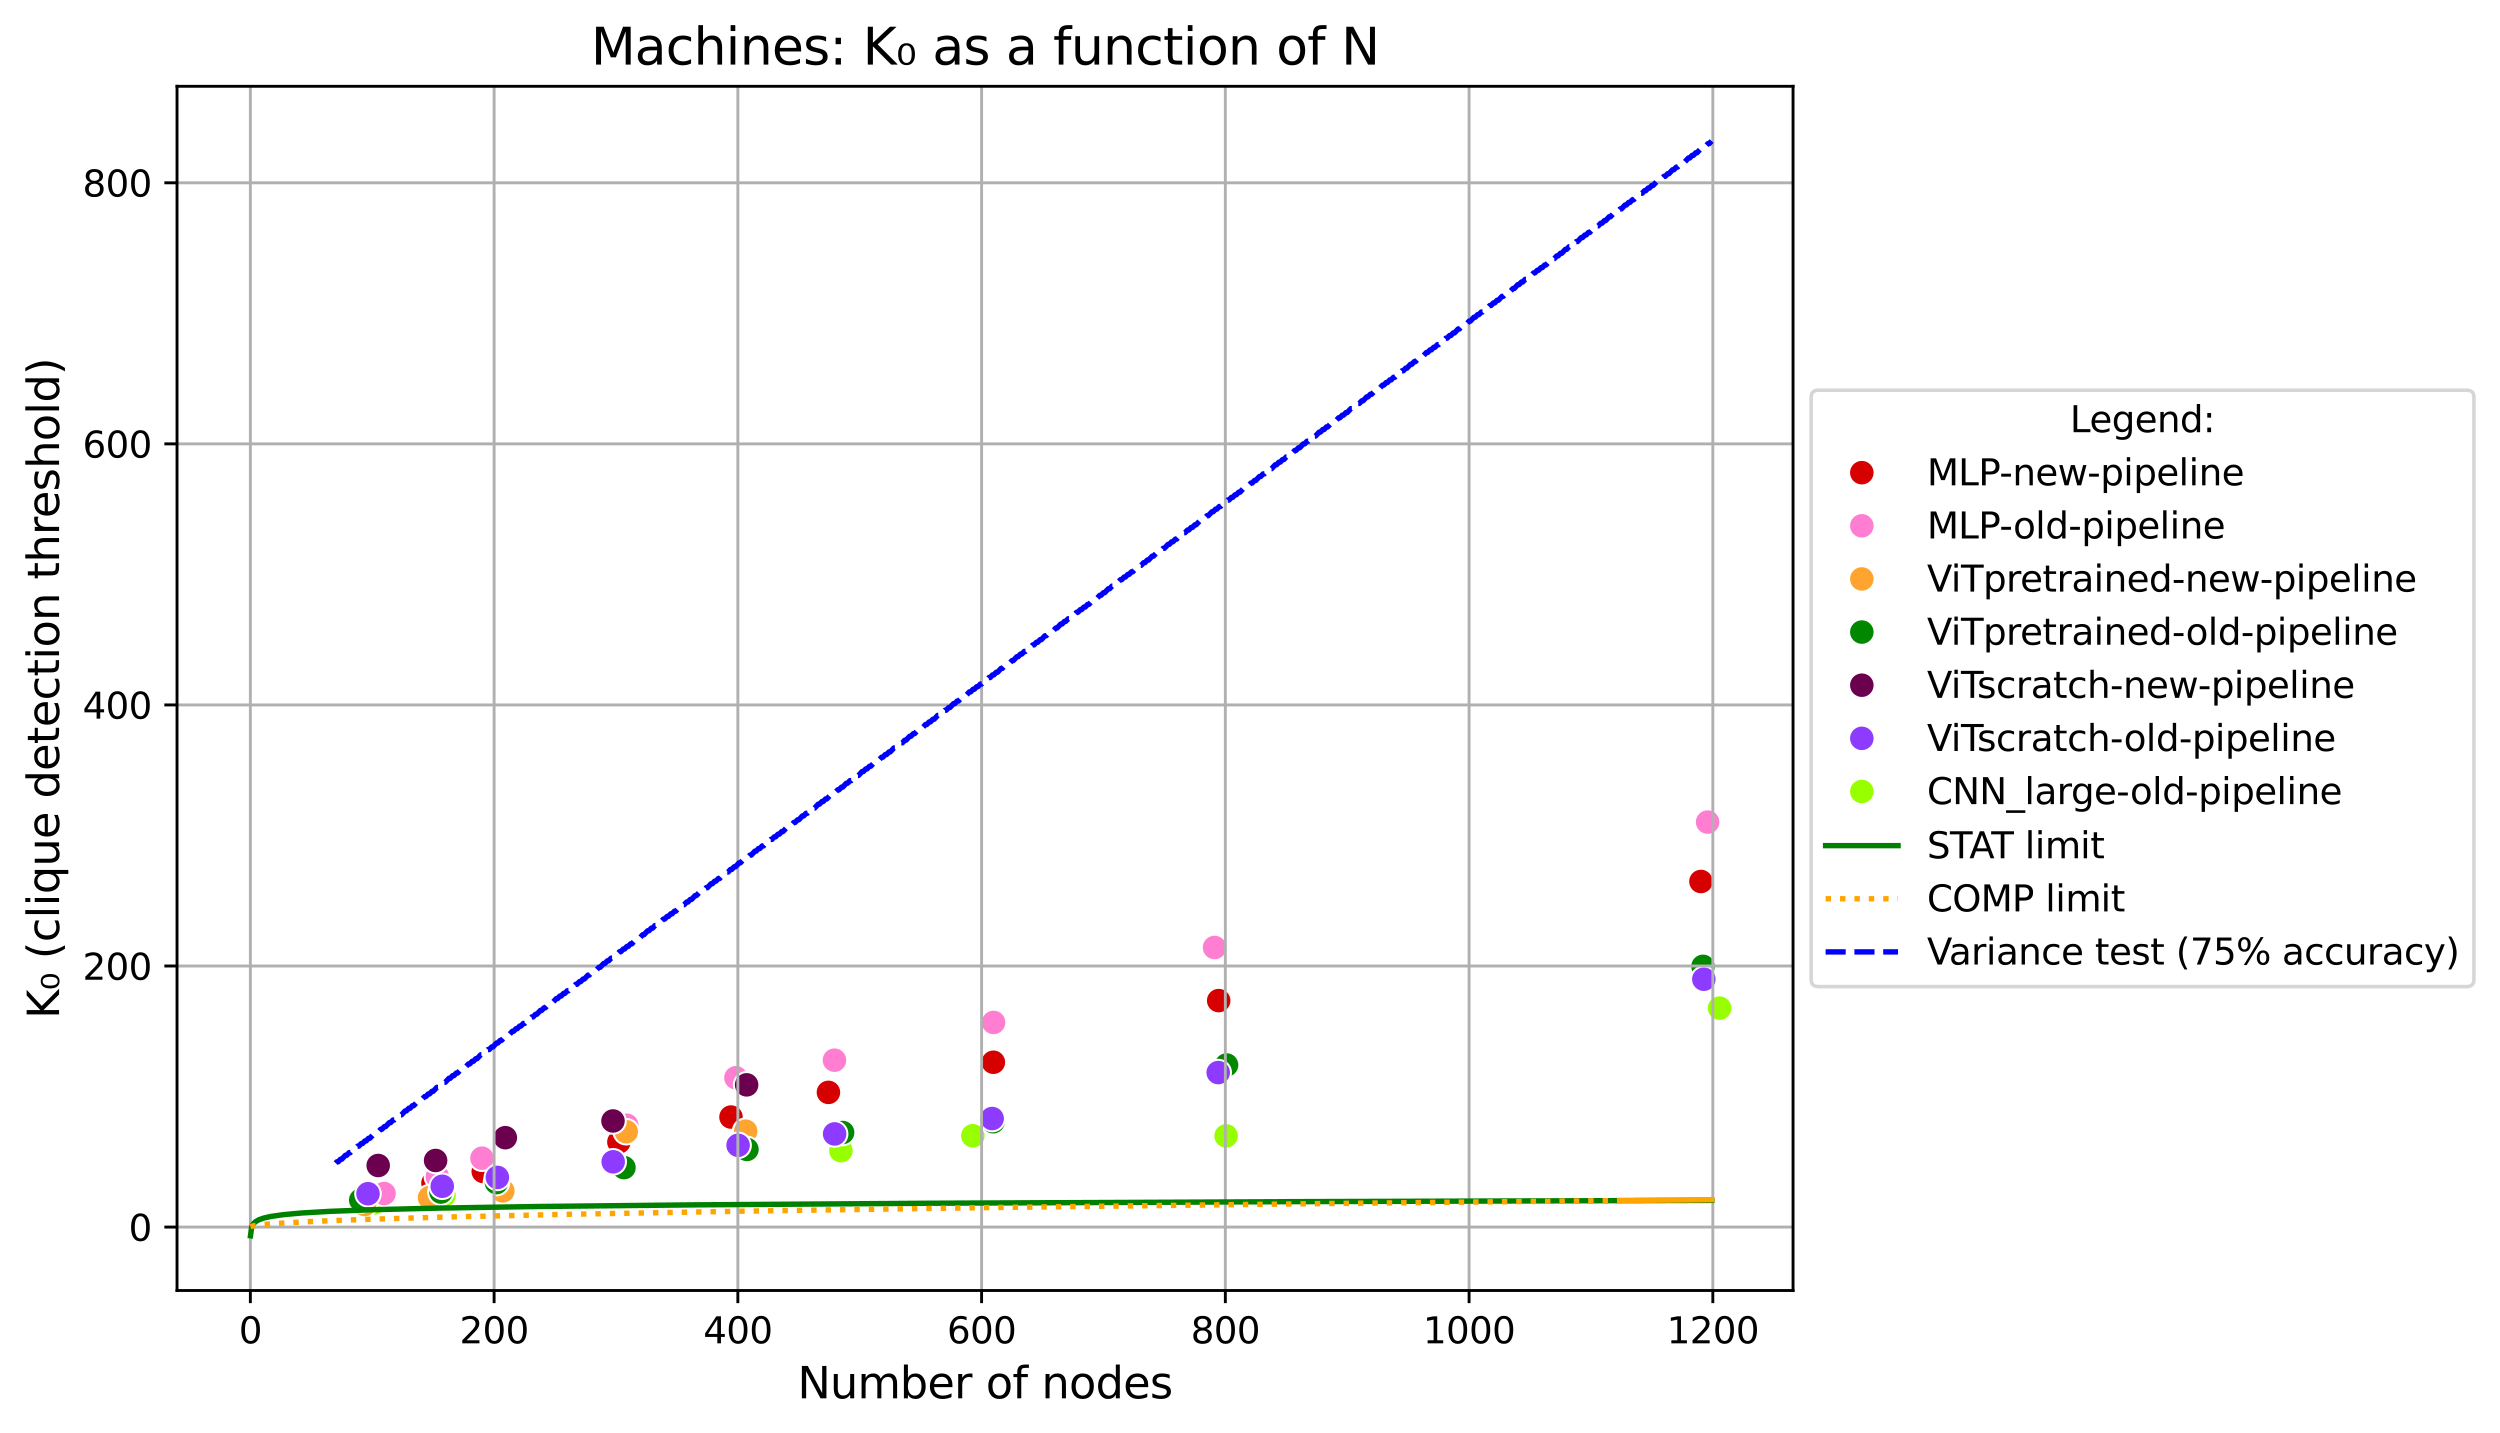 <?xml version="1.0" encoding="utf-8" standalone="no"?>
<!DOCTYPE svg PUBLIC "-//W3C//DTD SVG 1.1//EN"
  "http://www.w3.org/Graphics/SVG/1.1/DTD/svg11.dtd">
<svg xmlns:xlink="http://www.w3.org/1999/xlink" width="690.587pt" height="395.97pt" viewBox="0 0 690.587 395.97" xmlns="http://www.w3.org/2000/svg" version="1.1">
 <defs>
  <style type="text/css">*{stroke-linejoin: round; stroke-linecap: butt}</style>
 </defs>
 <g id="figure_1">
  <g id="patch_1">
   <path d="M 0 395.97 
L 690.587 395.97 
L 690.587 0 
L 0 0 
z
" style="fill: #ffffff"/>
  </g>
  <g id="axes_1">
   <g id="patch_2">
    <path d="M 48.901 356.478 
L 495.301 356.478 
L 495.301 23.838 
L 48.901 23.838 
z
" style="fill: #ffffff"/>
   </g>
   <g id="PathCollection_1">
    <defs>
     <path id="C0_0_aaceb0ff00" d="M 0 3.536 
C 0.938 3.536 1.837 3.163 2.5 2.5 
C 3.163 1.837 3.536 0.938 3.536 -0 
C 3.536 -0.938 3.163 -1.837 2.5 -2.5 
C 1.837 -3.163 0.938 -3.536 0 -3.536 
C -0.938 -3.536 -1.837 -3.163 -2.5 -2.5 
C -3.163 -1.837 -3.536 -0.938 -3.536 0 
C -3.536 0.938 -3.163 1.837 -2.5 2.5 
C -1.837 3.163 -0.938 3.536 0 3.536 
z
"/>
    </defs>
    <g clip-path="url(#p84952e6c57)">
     <use xlink:href="#C0_0_aaceb0ff00" x="103.257" y="332.309" style="fill: #97ff00; stroke: #ffffff; stroke-width: 0.566"/>
    </g>
    <g clip-path="url(#p84952e6c57)">
     <use xlink:href="#C0_0_aaceb0ff00" x="100.237" y="331.03" style="fill: #d60000; stroke: #ffffff; stroke-width: 0.566"/>
    </g>
    <g clip-path="url(#p84952e6c57)">
     <use xlink:href="#C0_0_aaceb0ff00" x="106.076" y="329.699" style="fill: #ff7ed1; stroke: #ffffff; stroke-width: 0.566"/>
    </g>
    <g clip-path="url(#p84952e6c57)">
     <use xlink:href="#C0_0_aaceb0ff00" x="100.713" y="332.72" style="fill: #ffa52f; stroke: #ffffff; stroke-width: 0.566"/>
    </g>
    <g clip-path="url(#p84952e6c57)">
     <use xlink:href="#C0_0_aaceb0ff00" x="99.647" y="331.497" style="fill: #018700; stroke: #ffffff; stroke-width: 0.566"/>
    </g>
    <g clip-path="url(#p84952e6c57)">
     <use xlink:href="#C0_0_aaceb0ff00" x="104.47" y="321.949" style="fill: #6b004f; stroke: #ffffff; stroke-width: 0.566"/>
    </g>
    <g clip-path="url(#p84952e6c57)">
     <use xlink:href="#C0_0_aaceb0ff00" x="101.654" y="329.75" style="fill: #8c3bff; stroke: #ffffff; stroke-width: 0.566"/>
    </g>
   </g>
   <g id="PathCollection_2">
    <defs>
     <path id="C1_0_1ccca09d84" d="M 0 3.536 
C 0.938 3.536 1.837 3.163 2.5 2.5 
C 3.163 1.837 3.536 0.938 3.536 -0 
C 3.536 -0.938 3.163 -1.837 2.5 -2.5 
C 1.837 -3.163 0.938 -3.536 0 -3.536 
C -0.938 -3.536 -1.837 -3.163 -2.5 -2.5 
C -3.163 -1.837 -3.536 -0.938 -3.536 0 
C -3.536 0.938 -3.163 1.837 -2.5 2.5 
C -1.837 3.163 -0.938 3.536 0 3.536 
z
"/>
    </defs>
    <g clip-path="url(#p84952e6c57)">
     <use xlink:href="#C1_0_1ccca09d84" x="122.656" y="330.199" style="fill: #97ff00; stroke: #ffffff; stroke-width: 0.566"/>
    </g>
    <g clip-path="url(#p84952e6c57)">
     <use xlink:href="#C1_0_1ccca09d84" x="119.604" y="326.793" style="fill: #d60000; stroke: #ffffff; stroke-width: 0.566"/>
    </g>
    <g clip-path="url(#p84952e6c57)">
     <use xlink:href="#C1_0_1ccca09d84" x="120.82" y="325.046" style="fill: #ff7ed1; stroke: #ffffff; stroke-width: 0.566"/>
    </g>
    <g clip-path="url(#p84952e6c57)">
     <use xlink:href="#C1_0_1ccca09d84" x="118.642" y="330.83" style="fill: #ffa52f; stroke: #ffffff; stroke-width: 0.566"/>
    </g>
    <g clip-path="url(#p84952e6c57)">
     <use xlink:href="#C1_0_1ccca09d84" x="121.798" y="329.291" style="fill: #018700; stroke: #ffffff; stroke-width: 0.566"/>
    </g>
    <g clip-path="url(#p84952e6c57)">
     <use xlink:href="#C1_0_1ccca09d84" x="120.327" y="320.565" style="fill: #6b004f; stroke: #ffffff; stroke-width: 0.566"/>
    </g>
    <g clip-path="url(#p84952e6c57)">
     <use xlink:href="#C1_0_1ccca09d84" x="122.164" y="327.686" style="fill: #8c3bff; stroke: #ffffff; stroke-width: 0.566"/>
    </g>
   </g>
   <g id="PathCollection_3">
    <defs>
     <path id="C2_0_6be4aed166" d="M 0 3.536 
C 0.938 3.536 1.837 3.163 2.5 2.5 
C 3.163 1.837 3.536 0.938 3.536 -0 
C 3.536 -0.938 3.163 -1.837 2.5 -2.5 
C 1.837 -3.163 0.938 -3.536 0 -3.536 
C -0.938 -3.536 -1.837 -3.163 -2.5 -2.5 
C -3.163 -1.837 -3.536 -0.938 -3.536 0 
C -3.536 0.938 -3.163 1.837 -2.5 2.5 
C -1.837 3.163 -0.938 3.536 0 3.536 
z
"/>
    </defs>
    <g clip-path="url(#p84952e6c57)">
     <use xlink:href="#C2_0_6be4aed166" x="133.491" y="323.607" style="fill: #d60000; stroke: #ffffff; stroke-width: 0.566"/>
    </g>
    <g clip-path="url(#p84952e6c57)">
     <use xlink:href="#C2_0_6be4aed166" x="133.14" y="319.935" style="fill: #ff7ed1; stroke: #ffffff; stroke-width: 0.566"/>
    </g>
    <g clip-path="url(#p84952e6c57)">
     <use xlink:href="#C2_0_6be4aed166" x="138.905" y="328.97" style="fill: #ffa52f; stroke: #ffffff; stroke-width: 0.566"/>
    </g>
    <g clip-path="url(#p84952e6c57)">
     <use xlink:href="#C2_0_6be4aed166" x="137.14" y="326.672" style="fill: #018700; stroke: #ffffff; stroke-width: 0.566"/>
    </g>
    <g clip-path="url(#p84952e6c57)">
     <use xlink:href="#C2_0_6be4aed166" x="139.588" y="314.267" style="fill: #6b004f; stroke: #ffffff; stroke-width: 0.566"/>
    </g>
    <g clip-path="url(#p84952e6c57)">
     <use xlink:href="#C2_0_6be4aed166" x="137.391" y="325.239" style="fill: #8c3bff; stroke: #ffffff; stroke-width: 0.566"/>
    </g>
   </g>
   <g id="PathCollection_4">
    <defs>
     <path id="C3_0_d99ac3fe47" d="M 0 3.536 
C 0.938 3.536 1.837 3.163 2.5 2.5 
C 3.163 1.837 3.536 0.938 3.536 -0 
C 3.536 -0.938 3.163 -1.837 2.5 -2.5 
C 1.837 -3.163 0.938 -3.536 0 -3.536 
C -0.938 -3.536 -1.837 -3.163 -2.5 -2.5 
C -3.163 -1.837 -3.536 -0.938 -3.536 0 
C -3.536 0.938 -3.163 1.837 -2.5 2.5 
C -1.837 3.163 -0.938 3.536 0 3.536 
z
"/>
    </defs>
    <g clip-path="url(#p84952e6c57)">
     <use xlink:href="#C3_0_d99ac3fe47" x="170.96" y="315.46" style="fill: #d60000; stroke: #ffffff; stroke-width: 0.566"/>
    </g>
    <g clip-path="url(#p84952e6c57)">
     <use xlink:href="#C3_0_d99ac3fe47" x="173.129" y="310.831" style="fill: #ff7ed1; stroke: #ffffff; stroke-width: 0.566"/>
    </g>
    <g clip-path="url(#p84952e6c57)">
     <use xlink:href="#C3_0_d99ac3fe47" x="172.99" y="312.621" style="fill: #ffa52f; stroke: #ffffff; stroke-width: 0.566"/>
    </g>
    <g clip-path="url(#p84952e6c57)">
     <use xlink:href="#C3_0_d99ac3fe47" x="172.357" y="322.537" style="fill: #018700; stroke: #ffffff; stroke-width: 0.566"/>
    </g>
    <g clip-path="url(#p84952e6c57)">
     <use xlink:href="#C3_0_d99ac3fe47" x="169.328" y="309.649" style="fill: #6b004f; stroke: #ffffff; stroke-width: 0.566"/>
    </g>
    <g clip-path="url(#p84952e6c57)">
     <use xlink:href="#C3_0_d99ac3fe47" x="169.384" y="320.932" style="fill: #8c3bff; stroke: #ffffff; stroke-width: 0.566"/>
    </g>
   </g>
   <g id="PathCollection_5">
    <defs>
     <path id="C4_0_ab86ee1eeb" d="M 0 3.536 
C 0.938 3.536 1.837 3.163 2.5 2.5 
C 3.163 1.837 3.536 0.938 3.536 -0 
C 3.536 -0.938 3.163 -1.837 2.5 -2.5 
C 1.837 -3.163 0.938 -3.536 0 -3.536 
C -0.938 -3.536 -1.837 -3.163 -2.5 -2.5 
C -3.163 -1.837 -3.536 -0.938 -3.536 0 
C -3.536 0.938 -3.163 1.837 -2.5 2.5 
C -1.837 3.163 -0.938 3.536 0 3.536 
z
"/>
    </defs>
    <g clip-path="url(#p84952e6c57)">
     <use xlink:href="#C4_0_ab86ee1eeb" x="201.926" y="308.569" style="fill: #d60000; stroke: #ffffff; stroke-width: 0.566"/>
    </g>
    <g clip-path="url(#p84952e6c57)">
     <use xlink:href="#C4_0_ab86ee1eeb" x="203.287" y="297.718" style="fill: #ff7ed1; stroke: #ffffff; stroke-width: 0.566"/>
    </g>
    <g clip-path="url(#p84952e6c57)">
     <use xlink:href="#C4_0_ab86ee1eeb" x="205.98" y="312.473" style="fill: #ffa52f; stroke: #ffffff; stroke-width: 0.566"/>
    </g>
    <g clip-path="url(#p84952e6c57)">
     <use xlink:href="#C4_0_ab86ee1eeb" x="206.334" y="317.51" style="fill: #018700; stroke: #ffffff; stroke-width: 0.566"/>
    </g>
    <g clip-path="url(#p84952e6c57)">
     <use xlink:href="#C4_0_ab86ee1eeb" x="206.245" y="299.672" style="fill: #6b004f; stroke: #ffffff; stroke-width: 0.566"/>
    </g>
    <g clip-path="url(#p84952e6c57)">
     <use xlink:href="#C4_0_ab86ee1eeb" x="203.885" y="316.372" style="fill: #8c3bff; stroke: #ffffff; stroke-width: 0.566"/>
    </g>
   </g>
   <g id="PathCollection_6">
    <defs>
     <path id="C5_0_14daa535a8" d="M 0 3.536 
C 0.938 3.536 1.837 3.163 2.5 2.5 
C 3.163 1.837 3.536 0.938 3.536 -0 
C 3.536 -0.938 3.163 -1.837 2.5 -2.5 
C 1.837 -3.163 0.938 -3.536 0 -3.536 
C -0.938 -3.536 -1.837 -3.163 -2.5 -2.5 
C -3.163 -1.837 -3.536 -0.938 -3.536 0 
C -3.536 0.938 -3.163 1.837 -2.5 2.5 
C -1.837 3.163 -0.938 3.536 0 3.536 
z
"/>
    </defs>
    <g clip-path="url(#p84952e6c57)">
     <use xlink:href="#C5_0_14daa535a8" x="232.287" y="317.86" style="fill: #97ff00; stroke: #ffffff; stroke-width: 0.566"/>
    </g>
    <g clip-path="url(#p84952e6c57)">
     <use xlink:href="#C5_0_14daa535a8" x="228.841" y="301.753" style="fill: #d60000; stroke: #ffffff; stroke-width: 0.566"/>
    </g>
    <g clip-path="url(#p84952e6c57)">
     <use xlink:href="#C5_0_14daa535a8" x="230.504" y="292.858" style="fill: #ff7ed1; stroke: #ffffff; stroke-width: 0.566"/>
    </g>
    <g clip-path="url(#p84952e6c57)">
     <use xlink:href="#C5_0_14daa535a8" x="232.756" y="312.838" style="fill: #018700; stroke: #ffffff; stroke-width: 0.566"/>
    </g>
    <g clip-path="url(#p84952e6c57)">
     <use xlink:href="#C5_0_14daa535a8" x="230.55" y="313.23" style="fill: #8c3bff; stroke: #ffffff; stroke-width: 0.566"/>
    </g>
   </g>
   <g id="PathCollection_7">
    <defs>
     <path id="C6_0_9cb44a8536" d="M 0 3.536 
C 0.938 3.536 1.837 3.163 2.5 2.5 
C 3.163 1.837 3.536 0.938 3.536 -0 
C 3.536 -0.938 3.163 -1.837 2.5 -2.5 
C 1.837 -3.163 0.938 -3.536 0 -3.536 
C -0.938 -3.536 -1.837 -3.163 -2.5 -2.5 
C -3.163 -1.837 -3.536 -0.938 -3.536 0 
C -3.536 0.938 -3.163 1.837 -2.5 2.5 
C -1.837 3.163 -0.938 3.536 0 3.536 
z
"/>
    </defs>
    <g clip-path="url(#p84952e6c57)">
     <use xlink:href="#C6_0_9cb44a8536" x="268.73" y="313.738" style="fill: #97ff00; stroke: #ffffff; stroke-width: 0.566"/>
    </g>
    <g clip-path="url(#p84952e6c57)">
     <use xlink:href="#C6_0_9cb44a8536" x="274.402" y="293.429" style="fill: #d60000; stroke: #ffffff; stroke-width: 0.566"/>
    </g>
    <g clip-path="url(#p84952e6c57)">
     <use xlink:href="#C6_0_9cb44a8536" x="274.461" y="282.431" style="fill: #ff7ed1; stroke: #ffffff; stroke-width: 0.566"/>
    </g>
    <g clip-path="url(#p84952e6c57)">
     <use xlink:href="#C6_0_9cb44a8536" x="274.342" y="309.854" style="fill: #018700; stroke: #ffffff; stroke-width: 0.566"/>
    </g>
    <g clip-path="url(#p84952e6c57)">
     <use xlink:href="#C6_0_9cb44a8536" x="274.064" y="308.979" style="fill: #8c3bff; stroke: #ffffff; stroke-width: 0.566"/>
    </g>
   </g>
   <g id="PathCollection_8">
    <defs>
     <path id="C7_0_73ba4d9b9f" d="M 0 3.536 
C 0.938 3.536 1.837 3.163 2.5 2.5 
C 3.163 1.837 3.536 0.938 3.536 -0 
C 3.536 -0.938 3.163 -1.837 2.5 -2.5 
C 1.837 -3.163 0.938 -3.536 0 -3.536 
C -0.938 -3.536 -1.837 -3.163 -2.5 -2.5 
C -3.163 -1.837 -3.536 -0.938 -3.536 0 
C -3.536 0.938 -3.163 1.837 -2.5 2.5 
C -1.837 3.163 -0.938 3.536 0 3.536 
z
"/>
    </defs>
    <g clip-path="url(#p84952e6c57)">
     <use xlink:href="#C7_0_73ba4d9b9f" x="338.695" y="313.771" style="fill: #97ff00; stroke: #ffffff; stroke-width: 0.566"/>
    </g>
    <g clip-path="url(#p84952e6c57)">
     <use xlink:href="#C7_0_73ba4d9b9f" x="336.645" y="276.4" style="fill: #d60000; stroke: #ffffff; stroke-width: 0.566"/>
    </g>
    <g clip-path="url(#p84952e6c57)">
     <use xlink:href="#C7_0_73ba4d9b9f" x="335.498" y="261.73" style="fill: #ff7ed1; stroke: #ffffff; stroke-width: 0.566"/>
    </g>
    <g clip-path="url(#p84952e6c57)">
     <use xlink:href="#C7_0_73ba4d9b9f" x="338.819" y="294.19" style="fill: #018700; stroke: #ffffff; stroke-width: 0.566"/>
    </g>
    <g clip-path="url(#p84952e6c57)">
     <use xlink:href="#C7_0_73ba4d9b9f" x="336.509" y="296.279" style="fill: #8c3bff; stroke: #ffffff; stroke-width: 0.566"/>
    </g>
   </g>
   <g id="PathCollection_9">
    <defs>
     <path id="C8_0_233e21f986" d="M 0 3.536 
C 0.938 3.536 1.837 3.163 2.5 2.5 
C 3.163 1.837 3.536 0.938 3.536 -0 
C 3.536 -0.938 3.163 -1.837 2.5 -2.5 
C 1.837 -3.163 0.938 -3.536 0 -3.536 
C -0.938 -3.536 -1.837 -3.163 -2.5 -2.5 
C -3.163 -1.837 -3.536 -0.938 -3.536 0 
C -3.536 0.938 -3.163 1.837 -2.5 2.5 
C -1.837 3.163 -0.938 3.536 0 3.536 
z
"/>
    </defs>
    <g clip-path="url(#p84952e6c57)">
     <use xlink:href="#C8_0_233e21f986" x="475.01" y="278.485" style="fill: #97ff00; stroke: #ffffff; stroke-width: 0.566"/>
    </g>
    <g clip-path="url(#p84952e6c57)">
     <use xlink:href="#C8_0_233e21f986" x="469.857" y="243.497" style="fill: #d60000; stroke: #ffffff; stroke-width: 0.566"/>
    </g>
    <g clip-path="url(#p84952e6c57)">
     <use xlink:href="#C8_0_233e21f986" x="471.702" y="227.085" style="fill: #ff7ed1; stroke: #ffffff; stroke-width: 0.566"/>
    </g>
    <g clip-path="url(#p84952e6c57)">
     <use xlink:href="#C8_0_233e21f986" x="470.431" y="266.937" style="fill: #018700; stroke: #ffffff; stroke-width: 0.566"/>
    </g>
    <g clip-path="url(#p84952e6c57)">
     <use xlink:href="#C8_0_233e21f986" x="470.655" y="270.493" style="fill: #8c3bff; stroke: #ffffff; stroke-width: 0.566"/>
    </g>
   </g>
   <g id="matplotlib.axis_1">
    <g id="xtick_1">
     <g id="line2d_1">
      <path d="M 69.158 356.478 
L 69.158 23.838 
" clip-path="url(#p84952e6c57)" style="fill: none; stroke: #b0b0b0; stroke-width: 0.8; stroke-linecap: square"/>
     </g>
     <g id="line2d_2">
      <defs>
       <path id="mf05fb78266" d="M 0 0 
L 0 3.5 
" style="stroke: #000000; stroke-width: 0.8"/>
      </defs>
      <g>
       <use xlink:href="#mf05fb78266" x="69.158" y="356.478" style="stroke: #000000; stroke-width: 0.8"/>
      </g>
     </g>
     <g id="text_1">
      <!-- 0 -->
      <g transform="translate(65.977 371.076) scale(0.1 -0.1)">
       <defs>
        <path id="DejaVuSans-30" d="M 2034 4250 
Q 1547 4250 1301 3770 
Q 1056 3291 1056 2328 
Q 1056 1369 1301 889 
Q 1547 409 2034 409 
Q 2525 409 2770 889 
Q 3016 1369 3016 2328 
Q 3016 3291 2770 3770 
Q 2525 4250 2034 4250 
z
M 2034 4750 
Q 2819 4750 3233 4129 
Q 3647 3509 3647 2328 
Q 3647 1150 3233 529 
Q 2819 -91 2034 -91 
Q 1250 -91 836 529 
Q 422 1150 422 2328 
Q 422 3509 836 4129 
Q 1250 4750 2034 4750 
z
" transform="scale(0.016)"/>
       </defs>
       <use xlink:href="#DejaVuSans-30"/>
      </g>
     </g>
    </g>
    <g id="xtick_2">
     <g id="line2d_3">
      <path d="M 136.489 356.478 
L 136.489 23.838 
" clip-path="url(#p84952e6c57)" style="fill: none; stroke: #b0b0b0; stroke-width: 0.8; stroke-linecap: square"/>
     </g>
     <g id="line2d_4">
      <g>
       <use xlink:href="#mf05fb78266" x="136.489" y="356.478" style="stroke: #000000; stroke-width: 0.8"/>
      </g>
     </g>
     <g id="text_2">
      <!-- 200 -->
      <g transform="translate(126.945 371.076) scale(0.1 -0.1)">
       <defs>
        <path id="DejaVuSans-32" d="M 1228 531 
L 3431 531 
L 3431 0 
L 469 0 
L 469 531 
Q 828 903 1448 1529 
Q 2069 2156 2228 2338 
Q 2531 2678 2651 2914 
Q 2772 3150 2772 3378 
Q 2772 3750 2511 3984 
Q 2250 4219 1831 4219 
Q 1534 4219 1204 4116 
Q 875 4013 500 3803 
L 500 4441 
Q 881 4594 1212 4672 
Q 1544 4750 1819 4750 
Q 2544 4750 2975 4387 
Q 3406 4025 3406 3419 
Q 3406 3131 3298 2873 
Q 3191 2616 2906 2266 
Q 2828 2175 2409 1742 
Q 1991 1309 1228 531 
z
" transform="scale(0.016)"/>
       </defs>
       <use xlink:href="#DejaVuSans-32"/>
       <use xlink:href="#DejaVuSans-30" transform="translate(63.623 0)"/>
       <use xlink:href="#DejaVuSans-30" transform="translate(127.246 0)"/>
      </g>
     </g>
    </g>
    <g id="xtick_3">
     <g id="line2d_5">
      <path d="M 203.82 356.478 
L 203.82 23.838 
" clip-path="url(#p84952e6c57)" style="fill: none; stroke: #b0b0b0; stroke-width: 0.8; stroke-linecap: square"/>
     </g>
     <g id="line2d_6">
      <g>
       <use xlink:href="#mf05fb78266" x="203.82" y="356.478" style="stroke: #000000; stroke-width: 0.8"/>
      </g>
     </g>
     <g id="text_3">
      <!-- 400 -->
      <g transform="translate(194.276 371.076) scale(0.1 -0.1)">
       <defs>
        <path id="DejaVuSans-34" d="M 2419 4116 
L 825 1625 
L 2419 1625 
L 2419 4116 
z
M 2253 4666 
L 3047 4666 
L 3047 1625 
L 3713 1625 
L 3713 1100 
L 3047 1100 
L 3047 0 
L 2419 0 
L 2419 1100 
L 313 1100 
L 313 1709 
L 2253 4666 
z
" transform="scale(0.016)"/>
       </defs>
       <use xlink:href="#DejaVuSans-34"/>
       <use xlink:href="#DejaVuSans-30" transform="translate(63.623 0)"/>
       <use xlink:href="#DejaVuSans-30" transform="translate(127.246 0)"/>
      </g>
     </g>
    </g>
    <g id="xtick_4">
     <g id="line2d_7">
      <path d="M 271.151 356.478 
L 271.151 23.838 
" clip-path="url(#p84952e6c57)" style="fill: none; stroke: #b0b0b0; stroke-width: 0.8; stroke-linecap: square"/>
     </g>
     <g id="line2d_8">
      <g>
       <use xlink:href="#mf05fb78266" x="271.151" y="356.478" style="stroke: #000000; stroke-width: 0.8"/>
      </g>
     </g>
     <g id="text_4">
      <!-- 600 -->
      <g transform="translate(261.607 371.076) scale(0.1 -0.1)">
       <defs>
        <path id="DejaVuSans-36" d="M 2113 2584 
Q 1688 2584 1439 2293 
Q 1191 2003 1191 1497 
Q 1191 994 1439 701 
Q 1688 409 2113 409 
Q 2538 409 2786 701 
Q 3034 994 3034 1497 
Q 3034 2003 2786 2293 
Q 2538 2584 2113 2584 
z
M 3366 4563 
L 3366 3988 
Q 3128 4100 2886 4159 
Q 2644 4219 2406 4219 
Q 1781 4219 1451 3797 
Q 1122 3375 1075 2522 
Q 1259 2794 1537 2939 
Q 1816 3084 2150 3084 
Q 2853 3084 3261 2657 
Q 3669 2231 3669 1497 
Q 3669 778 3244 343 
Q 2819 -91 2113 -91 
Q 1303 -91 875 529 
Q 447 1150 447 2328 
Q 447 3434 972 4092 
Q 1497 4750 2381 4750 
Q 2619 4750 2861 4703 
Q 3103 4656 3366 4563 
z
" transform="scale(0.016)"/>
       </defs>
       <use xlink:href="#DejaVuSans-36"/>
       <use xlink:href="#DejaVuSans-30" transform="translate(63.623 0)"/>
       <use xlink:href="#DejaVuSans-30" transform="translate(127.246 0)"/>
      </g>
     </g>
    </g>
    <g id="xtick_5">
     <g id="line2d_9">
      <path d="M 338.481 356.478 
L 338.481 23.838 
" clip-path="url(#p84952e6c57)" style="fill: none; stroke: #b0b0b0; stroke-width: 0.8; stroke-linecap: square"/>
     </g>
     <g id="line2d_10">
      <g>
       <use xlink:href="#mf05fb78266" x="338.481" y="356.478" style="stroke: #000000; stroke-width: 0.8"/>
      </g>
     </g>
     <g id="text_5">
      <!-- 800 -->
      <g transform="translate(328.938 371.076) scale(0.1 -0.1)">
       <defs>
        <path id="DejaVuSans-38" d="M 2034 2216 
Q 1584 2216 1326 1975 
Q 1069 1734 1069 1313 
Q 1069 891 1326 650 
Q 1584 409 2034 409 
Q 2484 409 2743 651 
Q 3003 894 3003 1313 
Q 3003 1734 2745 1975 
Q 2488 2216 2034 2216 
z
M 1403 2484 
Q 997 2584 770 2862 
Q 544 3141 544 3541 
Q 544 4100 942 4425 
Q 1341 4750 2034 4750 
Q 2731 4750 3128 4425 
Q 3525 4100 3525 3541 
Q 3525 3141 3298 2862 
Q 3072 2584 2669 2484 
Q 3125 2378 3379 2068 
Q 3634 1759 3634 1313 
Q 3634 634 3220 271 
Q 2806 -91 2034 -91 
Q 1263 -91 848 271 
Q 434 634 434 1313 
Q 434 1759 690 2068 
Q 947 2378 1403 2484 
z
M 1172 3481 
Q 1172 3119 1398 2916 
Q 1625 2713 2034 2713 
Q 2441 2713 2670 2916 
Q 2900 3119 2900 3481 
Q 2900 3844 2670 4047 
Q 2441 4250 2034 4250 
Q 1625 4250 1398 4047 
Q 1172 3844 1172 3481 
z
" transform="scale(0.016)"/>
       </defs>
       <use xlink:href="#DejaVuSans-38"/>
       <use xlink:href="#DejaVuSans-30" transform="translate(63.623 0)"/>
       <use xlink:href="#DejaVuSans-30" transform="translate(127.246 0)"/>
      </g>
     </g>
    </g>
    <g id="xtick_6">
     <g id="line2d_11">
      <path d="M 405.812 356.478 
L 405.812 23.838 
" clip-path="url(#p84952e6c57)" style="fill: none; stroke: #b0b0b0; stroke-width: 0.8; stroke-linecap: square"/>
     </g>
     <g id="line2d_12">
      <g>
       <use xlink:href="#mf05fb78266" x="405.812" y="356.478" style="stroke: #000000; stroke-width: 0.8"/>
      </g>
     </g>
     <g id="text_6">
      <!-- 1000 -->
      <g transform="translate(393.087 371.076) scale(0.1 -0.1)">
       <defs>
        <path id="DejaVuSans-31" d="M 794 531 
L 1825 531 
L 1825 4091 
L 703 3866 
L 703 4441 
L 1819 4666 
L 2450 4666 
L 2450 531 
L 3481 531 
L 3481 0 
L 794 0 
L 794 531 
z
" transform="scale(0.016)"/>
       </defs>
       <use xlink:href="#DejaVuSans-31"/>
       <use xlink:href="#DejaVuSans-30" transform="translate(63.623 0)"/>
       <use xlink:href="#DejaVuSans-30" transform="translate(127.246 0)"/>
       <use xlink:href="#DejaVuSans-30" transform="translate(190.869 0)"/>
      </g>
     </g>
    </g>
    <g id="xtick_7">
     <g id="line2d_13">
      <path d="M 473.143 356.478 
L 473.143 23.838 
" clip-path="url(#p84952e6c57)" style="fill: none; stroke: #b0b0b0; stroke-width: 0.8; stroke-linecap: square"/>
     </g>
     <g id="line2d_14">
      <g>
       <use xlink:href="#mf05fb78266" x="473.143" y="356.478" style="stroke: #000000; stroke-width: 0.8"/>
      </g>
     </g>
     <g id="text_7">
      <!-- 1200 -->
      <g transform="translate(460.418 371.076) scale(0.1 -0.1)">
       <use xlink:href="#DejaVuSans-31"/>
       <use xlink:href="#DejaVuSans-32" transform="translate(63.623 0)"/>
       <use xlink:href="#DejaVuSans-30" transform="translate(127.246 0)"/>
       <use xlink:href="#DejaVuSans-30" transform="translate(190.869 0)"/>
      </g>
     </g>
    </g>
    <g id="text_8">
     <!-- Number of nodes -->
     <g transform="translate(220.301 386.274) scale(0.12 -0.12)">
      <defs>
       <path id="DejaVuSans-4e" d="M 628 4666 
L 1478 4666 
L 3547 763 
L 3547 4666 
L 4159 4666 
L 4159 0 
L 3309 0 
L 1241 3903 
L 1241 0 
L 628 0 
L 628 4666 
z
" transform="scale(0.016)"/>
       <path id="DejaVuSans-75" d="M 544 1381 
L 544 3500 
L 1119 3500 
L 1119 1403 
Q 1119 906 1312 657 
Q 1506 409 1894 409 
Q 2359 409 2629 706 
Q 2900 1003 2900 1516 
L 2900 3500 
L 3475 3500 
L 3475 0 
L 2900 0 
L 2900 538 
Q 2691 219 2414 64 
Q 2138 -91 1772 -91 
Q 1169 -91 856 284 
Q 544 659 544 1381 
z
M 1991 3584 
L 1991 3584 
z
" transform="scale(0.016)"/>
       <path id="DejaVuSans-6d" d="M 3328 2828 
Q 3544 3216 3844 3400 
Q 4144 3584 4550 3584 
Q 5097 3584 5394 3201 
Q 5691 2819 5691 2113 
L 5691 0 
L 5113 0 
L 5113 2094 
Q 5113 2597 4934 2840 
Q 4756 3084 4391 3084 
Q 3944 3084 3684 2787 
Q 3425 2491 3425 1978 
L 3425 0 
L 2847 0 
L 2847 2094 
Q 2847 2600 2669 2842 
Q 2491 3084 2119 3084 
Q 1678 3084 1418 2786 
Q 1159 2488 1159 1978 
L 1159 0 
L 581 0 
L 581 3500 
L 1159 3500 
L 1159 2956 
Q 1356 3278 1631 3431 
Q 1906 3584 2284 3584 
Q 2666 3584 2933 3390 
Q 3200 3197 3328 2828 
z
" transform="scale(0.016)"/>
       <path id="DejaVuSans-62" d="M 3116 1747 
Q 3116 2381 2855 2742 
Q 2594 3103 2138 3103 
Q 1681 3103 1420 2742 
Q 1159 2381 1159 1747 
Q 1159 1113 1420 752 
Q 1681 391 2138 391 
Q 2594 391 2855 752 
Q 3116 1113 3116 1747 
z
M 1159 2969 
Q 1341 3281 1617 3432 
Q 1894 3584 2278 3584 
Q 2916 3584 3314 3078 
Q 3713 2572 3713 1747 
Q 3713 922 3314 415 
Q 2916 -91 2278 -91 
Q 1894 -91 1617 61 
Q 1341 213 1159 525 
L 1159 0 
L 581 0 
L 581 4863 
L 1159 4863 
L 1159 2969 
z
" transform="scale(0.016)"/>
       <path id="DejaVuSans-65" d="M 3597 1894 
L 3597 1613 
L 953 1613 
Q 991 1019 1311 708 
Q 1631 397 2203 397 
Q 2534 397 2845 478 
Q 3156 559 3463 722 
L 3463 178 
Q 3153 47 2828 -22 
Q 2503 -91 2169 -91 
Q 1331 -91 842 396 
Q 353 884 353 1716 
Q 353 2575 817 3079 
Q 1281 3584 2069 3584 
Q 2775 3584 3186 3129 
Q 3597 2675 3597 1894 
z
M 3022 2063 
Q 3016 2534 2758 2815 
Q 2500 3097 2075 3097 
Q 1594 3097 1305 2825 
Q 1016 2553 972 2059 
L 3022 2063 
z
" transform="scale(0.016)"/>
       <path id="DejaVuSans-72" d="M 2631 2963 
Q 2534 3019 2420 3045 
Q 2306 3072 2169 3072 
Q 1681 3072 1420 2755 
Q 1159 2438 1159 1844 
L 1159 0 
L 581 0 
L 581 3500 
L 1159 3500 
L 1159 2956 
Q 1341 3275 1631 3429 
Q 1922 3584 2338 3584 
Q 2397 3584 2469 3576 
Q 2541 3569 2628 3553 
L 2631 2963 
z
" transform="scale(0.016)"/>
       <path id="DejaVuSans-20" transform="scale(0.016)"/>
       <path id="DejaVuSans-6f" d="M 1959 3097 
Q 1497 3097 1228 2736 
Q 959 2375 959 1747 
Q 959 1119 1226 758 
Q 1494 397 1959 397 
Q 2419 397 2687 759 
Q 2956 1122 2956 1747 
Q 2956 2369 2687 2733 
Q 2419 3097 1959 3097 
z
M 1959 3584 
Q 2709 3584 3137 3096 
Q 3566 2609 3566 1747 
Q 3566 888 3137 398 
Q 2709 -91 1959 -91 
Q 1206 -91 779 398 
Q 353 888 353 1747 
Q 353 2609 779 3096 
Q 1206 3584 1959 3584 
z
" transform="scale(0.016)"/>
       <path id="DejaVuSans-66" d="M 2375 4863 
L 2375 4384 
L 1825 4384 
Q 1516 4384 1395 4259 
Q 1275 4134 1275 3809 
L 1275 3500 
L 2222 3500 
L 2222 3053 
L 1275 3053 
L 1275 0 
L 697 0 
L 697 3053 
L 147 3053 
L 147 3500 
L 697 3500 
L 697 3744 
Q 697 4328 969 4595 
Q 1241 4863 1831 4863 
L 2375 4863 
z
" transform="scale(0.016)"/>
       <path id="DejaVuSans-6e" d="M 3513 2113 
L 3513 0 
L 2938 0 
L 2938 2094 
Q 2938 2591 2744 2837 
Q 2550 3084 2163 3084 
Q 1697 3084 1428 2787 
Q 1159 2491 1159 1978 
L 1159 0 
L 581 0 
L 581 3500 
L 1159 3500 
L 1159 2956 
Q 1366 3272 1645 3428 
Q 1925 3584 2291 3584 
Q 2894 3584 3203 3211 
Q 3513 2838 3513 2113 
z
" transform="scale(0.016)"/>
       <path id="DejaVuSans-64" d="M 2906 2969 
L 2906 4863 
L 3481 4863 
L 3481 0 
L 2906 0 
L 2906 525 
Q 2725 213 2448 61 
Q 2172 -91 1784 -91 
Q 1150 -91 751 415 
Q 353 922 353 1747 
Q 353 2572 751 3078 
Q 1150 3584 1784 3584 
Q 2172 3584 2448 3432 
Q 2725 3281 2906 2969 
z
M 947 1747 
Q 947 1113 1208 752 
Q 1469 391 1925 391 
Q 2381 391 2643 752 
Q 2906 1113 2906 1747 
Q 2906 2381 2643 2742 
Q 2381 3103 1925 3103 
Q 1469 3103 1208 2742 
Q 947 2381 947 1747 
z
" transform="scale(0.016)"/>
       <path id="DejaVuSans-73" d="M 2834 3397 
L 2834 2853 
Q 2591 2978 2328 3040 
Q 2066 3103 1784 3103 
Q 1356 3103 1142 2972 
Q 928 2841 928 2578 
Q 928 2378 1081 2264 
Q 1234 2150 1697 2047 
L 1894 2003 
Q 2506 1872 2764 1633 
Q 3022 1394 3022 966 
Q 3022 478 2636 193 
Q 2250 -91 1575 -91 
Q 1294 -91 989 -36 
Q 684 19 347 128 
L 347 722 
Q 666 556 975 473 
Q 1284 391 1588 391 
Q 1994 391 2212 530 
Q 2431 669 2431 922 
Q 2431 1156 2273 1281 
Q 2116 1406 1581 1522 
L 1381 1569 
Q 847 1681 609 1914 
Q 372 2147 372 2553 
Q 372 3047 722 3315 
Q 1072 3584 1716 3584 
Q 2034 3584 2315 3537 
Q 2597 3491 2834 3397 
z
" transform="scale(0.016)"/>
      </defs>
      <use xlink:href="#DejaVuSans-4e"/>
      <use xlink:href="#DejaVuSans-75" transform="translate(74.805 0)"/>
      <use xlink:href="#DejaVuSans-6d" transform="translate(138.184 0)"/>
      <use xlink:href="#DejaVuSans-62" transform="translate(235.596 0)"/>
      <use xlink:href="#DejaVuSans-65" transform="translate(299.072 0)"/>
      <use xlink:href="#DejaVuSans-72" transform="translate(360.596 0)"/>
      <use xlink:href="#DejaVuSans-20" transform="translate(401.709 0)"/>
      <use xlink:href="#DejaVuSans-6f" transform="translate(433.496 0)"/>
      <use xlink:href="#DejaVuSans-66" transform="translate(494.678 0)"/>
      <use xlink:href="#DejaVuSans-20" transform="translate(529.883 0)"/>
      <use xlink:href="#DejaVuSans-6e" transform="translate(561.67 0)"/>
      <use xlink:href="#DejaVuSans-6f" transform="translate(625.049 0)"/>
      <use xlink:href="#DejaVuSans-64" transform="translate(686.23 0)"/>
      <use xlink:href="#DejaVuSans-65" transform="translate(749.707 0)"/>
      <use xlink:href="#DejaVuSans-73" transform="translate(811.23 0)"/>
     </g>
    </g>
   </g>
   <g id="matplotlib.axis_2">
    <g id="ytick_1">
     <g id="line2d_15">
      <path d="M 48.901 338.962 
L 495.301 338.962 
" clip-path="url(#p84952e6c57)" style="fill: none; stroke: #b0b0b0; stroke-width: 0.8; stroke-linecap: square"/>
     </g>
     <g id="line2d_16">
      <defs>
       <path id="mef0e003a28" d="M 0 0 
L -3.5 0 
" style="stroke: #000000; stroke-width: 0.8"/>
      </defs>
      <g>
       <use xlink:href="#mef0e003a28" x="48.901" y="338.962" style="stroke: #000000; stroke-width: 0.8"/>
      </g>
     </g>
     <g id="text_9">
      <!-- 0 -->
      <g transform="translate(35.539 342.761) scale(0.1 -0.1)">
       <use xlink:href="#DejaVuSans-30"/>
      </g>
     </g>
    </g>
    <g id="ytick_2">
     <g id="line2d_17">
      <path d="M 48.901 266.846 
L 495.301 266.846 
" clip-path="url(#p84952e6c57)" style="fill: none; stroke: #b0b0b0; stroke-width: 0.8; stroke-linecap: square"/>
     </g>
     <g id="line2d_18">
      <g>
       <use xlink:href="#mef0e003a28" x="48.901" y="266.846" style="stroke: #000000; stroke-width: 0.8"/>
      </g>
     </g>
     <g id="text_10">
      <!-- 200 -->
      <g transform="translate(22.814 270.645) scale(0.1 -0.1)">
       <use xlink:href="#DejaVuSans-32"/>
       <use xlink:href="#DejaVuSans-30" transform="translate(63.623 0)"/>
       <use xlink:href="#DejaVuSans-30" transform="translate(127.246 0)"/>
      </g>
     </g>
    </g>
    <g id="ytick_3">
     <g id="line2d_19">
      <path d="M 48.901 194.729 
L 495.301 194.729 
" clip-path="url(#p84952e6c57)" style="fill: none; stroke: #b0b0b0; stroke-width: 0.8; stroke-linecap: square"/>
     </g>
     <g id="line2d_20">
      <g>
       <use xlink:href="#mef0e003a28" x="48.901" y="194.729" style="stroke: #000000; stroke-width: 0.8"/>
      </g>
     </g>
     <g id="text_11">
      <!-- 400 -->
      <g transform="translate(22.814 198.529) scale(0.1 -0.1)">
       <use xlink:href="#DejaVuSans-34"/>
       <use xlink:href="#DejaVuSans-30" transform="translate(63.623 0)"/>
       <use xlink:href="#DejaVuSans-30" transform="translate(127.246 0)"/>
      </g>
     </g>
    </g>
    <g id="ytick_4">
     <g id="line2d_21">
      <path d="M 48.901 122.613 
L 495.301 122.613 
" clip-path="url(#p84952e6c57)" style="fill: none; stroke: #b0b0b0; stroke-width: 0.8; stroke-linecap: square"/>
     </g>
     <g id="line2d_22">
      <g>
       <use xlink:href="#mef0e003a28" x="48.901" y="122.613" style="stroke: #000000; stroke-width: 0.8"/>
      </g>
     </g>
     <g id="text_12">
      <!-- 600 -->
      <g transform="translate(22.814 126.412) scale(0.1 -0.1)">
       <use xlink:href="#DejaVuSans-36"/>
       <use xlink:href="#DejaVuSans-30" transform="translate(63.623 0)"/>
       <use xlink:href="#DejaVuSans-30" transform="translate(127.246 0)"/>
      </g>
     </g>
    </g>
    <g id="ytick_5">
     <g id="line2d_23">
      <path d="M 48.901 50.496 
L 495.301 50.496 
" clip-path="url(#p84952e6c57)" style="fill: none; stroke: #b0b0b0; stroke-width: 0.8; stroke-linecap: square"/>
     </g>
     <g id="line2d_24">
      <g>
       <use xlink:href="#mef0e003a28" x="48.901" y="50.496" style="stroke: #000000; stroke-width: 0.8"/>
      </g>
     </g>
     <g id="text_13">
      <!-- 800 -->
      <g transform="translate(22.814 54.296) scale(0.1 -0.1)">
       <use xlink:href="#DejaVuSans-38"/>
       <use xlink:href="#DejaVuSans-30" transform="translate(63.623 0)"/>
       <use xlink:href="#DejaVuSans-30" transform="translate(127.246 0)"/>
      </g>
     </g>
    </g>
    <g id="text_14">
     <!-- K₀ (clique detection threshold) -->
     <g transform="translate(16.318 281.427) rotate(-90) scale(0.12 -0.12)">
      <defs>
       <path id="DejaVuSans-4b" d="M 628 4666 
L 1259 4666 
L 1259 2694 
L 3353 4666 
L 4166 4666 
L 1850 2491 
L 4331 0 
L 3500 0 
L 1259 2247 
L 1259 0 
L 628 0 
L 628 4666 
z
" transform="scale(0.016)"/>
       <path id="DejaVuSans-2080" d="M 1781 2091 
Q 1625 2360 1309 2360 
Q 994 2360 838 2091 
Q 678 1822 678 1285 
Q 678 744 838 476 
Q 994 207 1309 207 
Q 1625 207 1781 476 
Q 1941 744 1941 1285 
Q 1941 1822 1781 2091 
z
M 1309 2638 
Q 1813 2638 2078 2291 
Q 2344 1944 2344 1285 
Q 2344 622 2078 275 
Q 1813 -71 1309 -71 
Q 803 -71 537 275 
Q 272 622 272 1285 
Q 272 1944 537 2291 
Q 803 2638 1309 2638 
z
" transform="scale(0.016)"/>
       <path id="DejaVuSans-28" d="M 1984 4856 
Q 1566 4138 1362 3434 
Q 1159 2731 1159 2009 
Q 1159 1288 1364 580 
Q 1569 -128 1984 -844 
L 1484 -844 
Q 1016 -109 783 600 
Q 550 1309 550 2009 
Q 550 2706 781 3412 
Q 1013 4119 1484 4856 
L 1984 4856 
z
" transform="scale(0.016)"/>
       <path id="DejaVuSans-63" d="M 3122 3366 
L 3122 2828 
Q 2878 2963 2633 3030 
Q 2388 3097 2138 3097 
Q 1578 3097 1268 2742 
Q 959 2388 959 1747 
Q 959 1106 1268 751 
Q 1578 397 2138 397 
Q 2388 397 2633 464 
Q 2878 531 3122 666 
L 3122 134 
Q 2881 22 2623 -34 
Q 2366 -91 2075 -91 
Q 1284 -91 818 406 
Q 353 903 353 1747 
Q 353 2603 823 3093 
Q 1294 3584 2113 3584 
Q 2378 3584 2631 3529 
Q 2884 3475 3122 3366 
z
" transform="scale(0.016)"/>
       <path id="DejaVuSans-6c" d="M 603 4863 
L 1178 4863 
L 1178 0 
L 603 0 
L 603 4863 
z
" transform="scale(0.016)"/>
       <path id="DejaVuSans-69" d="M 603 3500 
L 1178 3500 
L 1178 0 
L 603 0 
L 603 3500 
z
M 603 4863 
L 1178 4863 
L 1178 4134 
L 603 4134 
L 603 4863 
z
" transform="scale(0.016)"/>
       <path id="DejaVuSans-71" d="M 947 1747 
Q 947 1113 1208 752 
Q 1469 391 1925 391 
Q 2381 391 2643 752 
Q 2906 1113 2906 1747 
Q 2906 2381 2643 2742 
Q 2381 3103 1925 3103 
Q 1469 3103 1208 2742 
Q 947 2381 947 1747 
z
M 2906 525 
Q 2725 213 2448 61 
Q 2172 -91 1784 -91 
Q 1150 -91 751 415 
Q 353 922 353 1747 
Q 353 2572 751 3078 
Q 1150 3584 1784 3584 
Q 2172 3584 2448 3432 
Q 2725 3281 2906 2969 
L 2906 3500 
L 3481 3500 
L 3481 -1331 
L 2906 -1331 
L 2906 525 
z
" transform="scale(0.016)"/>
       <path id="DejaVuSans-74" d="M 1172 4494 
L 1172 3500 
L 2356 3500 
L 2356 3053 
L 1172 3053 
L 1172 1153 
Q 1172 725 1289 603 
Q 1406 481 1766 481 
L 2356 481 
L 2356 0 
L 1766 0 
Q 1100 0 847 248 
Q 594 497 594 1153 
L 594 3053 
L 172 3053 
L 172 3500 
L 594 3500 
L 594 4494 
L 1172 4494 
z
" transform="scale(0.016)"/>
       <path id="DejaVuSans-68" d="M 3513 2113 
L 3513 0 
L 2938 0 
L 2938 2094 
Q 2938 2591 2744 2837 
Q 2550 3084 2163 3084 
Q 1697 3084 1428 2787 
Q 1159 2491 1159 1978 
L 1159 0 
L 581 0 
L 581 4863 
L 1159 4863 
L 1159 2956 
Q 1366 3272 1645 3428 
Q 1925 3584 2291 3584 
Q 2894 3584 3203 3211 
Q 3513 2838 3513 2113 
z
" transform="scale(0.016)"/>
       <path id="DejaVuSans-29" d="M 513 4856 
L 1013 4856 
Q 1481 4119 1714 3412 
Q 1947 2706 1947 2009 
Q 1947 1309 1714 600 
Q 1481 -109 1013 -844 
L 513 -844 
Q 928 -128 1133 580 
Q 1338 1288 1338 2009 
Q 1338 2731 1133 3434 
Q 928 4138 513 4856 
z
" transform="scale(0.016)"/>
      </defs>
      <use xlink:href="#DejaVuSans-4b"/>
      <use xlink:href="#DejaVuSans-2080" transform="translate(65.576 0)"/>
      <use xlink:href="#DejaVuSans-20" transform="translate(105.664 0)"/>
      <use xlink:href="#DejaVuSans-28" transform="translate(137.451 0)"/>
      <use xlink:href="#DejaVuSans-63" transform="translate(176.465 0)"/>
      <use xlink:href="#DejaVuSans-6c" transform="translate(231.445 0)"/>
      <use xlink:href="#DejaVuSans-69" transform="translate(259.229 0)"/>
      <use xlink:href="#DejaVuSans-71" transform="translate(287.012 0)"/>
      <use xlink:href="#DejaVuSans-75" transform="translate(350.488 0)"/>
      <use xlink:href="#DejaVuSans-65" transform="translate(413.867 0)"/>
      <use xlink:href="#DejaVuSans-20" transform="translate(475.391 0)"/>
      <use xlink:href="#DejaVuSans-64" transform="translate(507.178 0)"/>
      <use xlink:href="#DejaVuSans-65" transform="translate(570.654 0)"/>
      <use xlink:href="#DejaVuSans-74" transform="translate(632.178 0)"/>
      <use xlink:href="#DejaVuSans-65" transform="translate(671.387 0)"/>
      <use xlink:href="#DejaVuSans-63" transform="translate(732.91 0)"/>
      <use xlink:href="#DejaVuSans-74" transform="translate(787.891 0)"/>
      <use xlink:href="#DejaVuSans-69" transform="translate(827.1 0)"/>
      <use xlink:href="#DejaVuSans-6f" transform="translate(854.883 0)"/>
      <use xlink:href="#DejaVuSans-6e" transform="translate(916.064 0)"/>
      <use xlink:href="#DejaVuSans-20" transform="translate(979.443 0)"/>
      <use xlink:href="#DejaVuSans-74" transform="translate(1011.23 0)"/>
      <use xlink:href="#DejaVuSans-68" transform="translate(1050.439 0)"/>
      <use xlink:href="#DejaVuSans-72" transform="translate(1113.818 0)"/>
      <use xlink:href="#DejaVuSans-65" transform="translate(1152.682 0)"/>
      <use xlink:href="#DejaVuSans-73" transform="translate(1214.205 0)"/>
      <use xlink:href="#DejaVuSans-68" transform="translate(1266.305 0)"/>
      <use xlink:href="#DejaVuSans-6f" transform="translate(1329.684 0)"/>
      <use xlink:href="#DejaVuSans-6c" transform="translate(1390.865 0)"/>
      <use xlink:href="#DejaVuSans-64" transform="translate(1418.648 0)"/>
      <use xlink:href="#DejaVuSans-29" transform="translate(1482.125 0)"/>
     </g>
    </g>
   </g>
   <g id="line2d_25"/>
   <g id="line2d_26"/>
   <g id="line2d_27"/>
   <g id="line2d_28"/>
   <g id="line2d_29"/>
   <g id="line2d_30"/>
   <g id="line2d_31"/>
   <g id="line2d_32"/>
   <g id="line2d_33"/>
   <g id="line2d_34"/>
   <g id="line2d_35"/>
   <g id="line2d_36">
    <path d="M 69.192 341.358 
L 69.529 338.863 
L 69.865 338.19 
L 70.539 337.494 
L 71.549 336.923 
L 72.895 336.458 
L 74.915 336.008 
L 78.282 335.529 
L 83.332 335.071 
L 91.075 334.617 
L 102.858 334.17 
L 121.037 333.721 
L 148.979 333.273 
L 191.734 332.826 
L 257.382 332.38 
L 358.378 331.933 
L 472.84 331.586 
L 472.84 331.586 
" clip-path="url(#p84952e6c57)" style="fill: none; stroke: #008000; stroke-width: 1.5; stroke-linecap: square"/>
   </g>
   <g id="line2d_37">
    <path d="M 69.192 338.893 
L 69.865 338.645 
L 71.885 338.34 
L 76.262 337.958 
L 84.678 337.477 
L 99.154 336.898 
L 122.047 336.221 
L 156.385 335.442 
L 205.874 334.555 
L 274.214 333.565 
L 365.784 332.47 
L 447.591 331.63 
L 447.591 331.63 
" clip-path="url(#p84952e6c57)" style="fill: none; stroke-dasharray: 1.5,2.475; stroke-dashoffset: 0; stroke: #ffa500; stroke-width: 1.5"/>
   </g>
   <g id="line2d_38">
    <path d="M 447.927 331.626 
L 448.264 331.623 
L 448.601 331.62 
L 448.937 331.616 
L 449.274 331.613 
L 449.611 331.61 
L 449.947 331.607 
L 450.284 331.603 
L 450.621 331.6 
L 450.957 331.597 
L 451.294 331.594 
L 451.631 331.59 
L 451.967 331.587 
L 452.304 331.584 
L 452.641 331.581 
L 452.977 331.578 
L 453.314 331.574 
L 453.651 331.571 
L 453.987 331.568 
L 454.324 331.565 
L 454.66 331.561 
L 454.997 331.558 
L 455.334 331.555 
L 455.67 331.552 
L 456.007 331.548 
L 456.344 331.545 
L 456.68 331.542 
L 457.017 331.539 
L 457.354 331.536 
L 457.69 331.532 
L 458.027 331.529 
L 458.364 331.526 
L 458.7 331.523 
L 459.037 331.519 
L 459.374 331.516 
L 459.71 331.513 
L 460.047 331.51 
L 460.384 331.507 
L 460.72 331.503 
L 461.057 331.5 
L 461.394 331.497 
L 461.73 331.494 
L 462.067 331.491 
L 462.404 331.487 
L 462.74 331.484 
L 463.077 331.481 
L 463.413 331.478 
L 463.75 331.475 
L 464.087 331.471 
L 464.423 331.468 
L 464.76 331.465 
L 465.097 331.462 
L 465.433 331.459 
L 465.77 331.455 
L 466.107 331.452 
L 466.443 331.449 
L 466.78 331.446 
L 467.117 331.443 
L 467.453 331.44 
L 467.79 331.436 
L 468.127 331.433 
L 468.463 331.43 
L 468.8 331.427 
L 469.137 331.424 
L 469.473 331.421 
L 469.81 331.417 
L 470.147 331.414 
L 470.483 331.411 
L 470.82 331.408 
L 471.157 331.405 
L 471.493 331.402 
L 471.83 331.398 
L 472.166 331.395 
L 472.503 331.392 
L 472.84 331.389 
" clip-path="url(#p84952e6c57)" style="fill: none; stroke: #ffa500; stroke-width: 1.5; stroke-linecap: square"/>
   </g>
   <g id="line2d_39">
    <path d="M 92.724 321.294 
L 93.061 320.933 
L 93.398 320.933 
L 94.071 320.212 
L 94.408 320.212 
L 95.417 319.13 
L 95.754 319.13 
L 96.427 318.409 
L 96.764 318.409 
L 97.437 317.688 
L 97.774 317.688 
L 98.784 316.606 
L 99.121 316.606 
L 99.794 315.885 
L 100.131 315.885 
L 100.804 315.164 
L 101.141 315.164 
L 101.814 314.443 
L 102.151 314.443 
L 103.161 313.361 
L 103.497 313.361 
L 104.17 312.64 
L 104.507 312.64 
L 105.18 311.918 
L 105.517 311.918 
L 106.19 311.197 
L 106.527 311.197 
L 107.537 310.116 
L 107.874 310.116 
L 108.547 309.394 
L 108.884 309.394 
L 109.557 308.673 
L 109.894 308.673 
L 110.567 307.952 
L 110.904 307.952 
L 111.913 306.87 
L 112.25 306.87 
L 112.923 306.149 
L 113.26 306.149 
L 113.933 305.428 
L 114.27 305.428 
L 114.943 304.707 
L 115.28 304.707 
L 116.29 303.625 
L 116.627 303.625 
L 117.3 302.904 
L 117.637 302.904 
L 118.31 302.183 
L 118.647 302.183 
L 119.32 301.462 
L 119.657 301.462 
L 120.666 300.38 
L 121.003 300.38 
L 121.676 299.659 
L 122.013 299.659 
L 122.686 298.938 
L 123.023 298.938 
L 124.033 297.856 
L 124.37 297.856 
L 125.043 297.135 
L 125.38 297.135 
L 126.053 296.413 
L 126.39 296.413 
L 127.063 295.692 
L 127.4 295.692 
L 128.41 294.611 
L 128.746 294.611 
L 129.419 293.889 
L 129.756 293.889 
L 130.429 293.168 
L 130.766 293.168 
L 131.439 292.447 
L 131.776 292.447 
L 132.786 291.365 
L 133.123 291.365 
L 133.796 290.644 
L 134.133 290.644 
L 134.806 289.923 
L 135.143 289.923 
L 135.816 289.202 
L 136.153 289.202 
L 137.163 288.12 
L 137.499 288.12 
L 138.172 287.399 
L 138.509 287.399 
L 139.182 286.678 
L 139.519 286.678 
L 140.192 285.957 
L 140.529 285.957 
L 141.539 284.875 
L 141.876 284.875 
L 142.549 284.154 
L 142.886 284.154 
L 143.559 283.433 
L 143.896 283.433 
L 144.569 282.711 
L 144.906 282.711 
L 145.916 281.63 
L 146.252 281.63 
L 146.925 280.908 
L 147.262 280.908 
L 147.935 280.187 
L 148.272 280.187 
L 149.282 279.106 
L 149.619 279.106 
L 150.292 278.384 
L 150.629 278.384 
L 151.302 277.663 
L 151.639 277.663 
L 152.312 276.942 
L 152.649 276.942 
L 153.659 275.86 
L 153.995 275.86 
L 154.669 275.139 
L 155.005 275.139 
L 155.678 274.418 
L 156.015 274.418 
L 156.688 273.697 
L 157.025 273.697 
L 158.035 272.615 
L 158.372 272.615 
L 159.045 271.894 
L 159.382 271.894 
L 160.055 271.173 
L 160.392 271.173 
L 161.065 270.452 
L 161.402 270.452 
L 162.412 269.37 
L 162.748 269.37 
L 163.421 268.649 
L 163.758 268.649 
L 164.431 267.927 
L 164.768 267.927 
L 165.441 267.206 
L 165.778 267.206 
L 166.788 266.125 
L 167.125 266.125 
L 167.798 265.403 
L 168.135 265.403 
L 168.808 264.682 
L 169.145 264.682 
L 169.818 263.961 
L 170.155 263.961 
L 171.165 262.879 
L 171.501 262.879 
L 172.174 262.158 
L 172.511 262.158 
L 173.184 261.437 
L 173.521 261.437 
L 174.194 260.716 
L 174.531 260.716 
L 175.541 259.634 
L 175.878 259.634 
L 176.551 258.913 
L 176.888 258.913 
L 177.561 258.192 
L 177.898 258.192 
L 178.908 257.11 
L 179.244 257.11 
L 179.918 256.389 
L 180.254 256.389 
L 180.927 255.668 
L 181.264 255.668 
L 181.937 254.947 
L 182.274 254.947 
L 183.284 253.865 
L 183.621 253.865 
L 184.294 253.144 
L 184.631 253.144 
L 185.304 252.422 
L 185.641 252.422 
L 186.314 251.701 
L 186.651 251.701 
L 187.661 250.62 
L 187.997 250.62 
L 188.671 249.898 
L 189.007 249.898 
L 189.68 249.177 
L 190.017 249.177 
L 190.69 248.456 
L 191.027 248.456 
L 192.037 247.374 
L 192.374 247.374 
L 193.047 246.653 
L 193.384 246.653 
L 194.057 245.932 
L 194.394 245.932 
L 195.067 245.211 
L 195.404 245.211 
L 196.414 244.129 
L 196.75 244.129 
L 197.424 243.408 
L 197.76 243.408 
L 198.433 242.687 
L 198.77 242.687 
L 199.443 241.966 
L 199.78 241.966 
L 200.79 240.884 
L 201.127 240.884 
L 201.8 240.163 
L 202.137 240.163 
L 202.81 239.441 
L 203.147 239.441 
L 204.157 238.36 
L 204.493 238.36 
L 205.167 237.639 
L 205.503 237.639 
L 206.176 236.917 
L 206.513 236.917 
L 207.186 236.196 
L 207.523 236.196 
L 208.533 235.114 
L 208.87 235.114 
L 209.543 234.393 
L 209.88 234.393 
L 210.553 233.672 
L 210.89 233.672 
L 211.563 232.951 
L 211.9 232.951 
L 212.91 231.869 
L 213.246 231.869 
L 213.92 231.148 
L 214.256 231.148 
L 214.929 230.427 
L 215.266 230.427 
L 215.939 229.706 
L 216.276 229.706 
L 217.286 228.624 
L 217.623 228.624 
L 218.296 227.903 
L 218.633 227.903 
L 219.306 227.182 
L 219.643 227.182 
L 220.316 226.461 
L 220.653 226.461 
L 221.663 225.379 
L 221.999 225.379 
L 222.673 224.658 
L 223.009 224.658 
L 223.682 223.936 
L 224.019 223.936 
L 224.692 223.215 
L 225.029 223.215 
L 226.039 222.134 
L 226.376 222.134 
L 227.049 221.412 
L 227.386 221.412 
L 228.059 220.691 
L 228.396 220.691 
L 229.406 219.609 
L 229.742 219.609 
L 230.416 218.888 
L 230.752 218.888 
L 231.426 218.167 
L 231.762 218.167 
L 232.435 217.446 
L 232.772 217.446 
L 233.782 216.364 
L 234.119 216.364 
L 234.792 215.643 
L 235.129 215.643 
L 235.802 214.922 
L 236.139 214.922 
L 236.812 214.201 
L 237.149 214.201 
L 238.159 213.119 
L 238.495 213.119 
L 239.169 212.398 
L 239.505 212.398 
L 240.179 211.677 
L 240.515 211.677 
L 241.188 210.955 
L 241.525 210.955 
L 242.535 209.874 
L 242.872 209.874 
L 243.545 209.153 
L 243.882 209.153 
L 244.555 208.431 
L 244.892 208.431 
L 245.565 207.71 
L 245.902 207.71 
L 246.912 206.629 
L 247.248 206.629 
L 247.922 205.907 
L 248.258 205.907 
L 248.932 205.186 
L 249.268 205.186 
L 249.941 204.465 
L 250.278 204.465 
L 251.288 203.383 
L 251.625 203.383 
L 252.298 202.662 
L 252.635 202.662 
L 253.308 201.941 
L 253.645 201.941 
L 254.655 200.859 
L 254.991 200.859 
L 255.665 200.138 
L 256.001 200.138 
L 256.675 199.417 
L 257.011 199.417 
L 257.684 198.696 
L 258.021 198.696 
L 259.031 197.614 
L 259.368 197.614 
L 260.041 196.893 
L 260.378 196.893 
L 261.051 196.172 
L 261.388 196.172 
L 262.061 195.45 
L 262.398 195.45 
L 263.408 194.369 
L 263.744 194.369 
L 264.418 193.648 
L 264.754 193.648 
L 265.428 192.926 
L 265.764 192.926 
L 266.437 192.205 
L 266.774 192.205 
L 267.784 191.123 
L 268.121 191.123 
L 268.794 190.402 
L 269.131 190.402 
L 269.804 189.681 
L 270.141 189.681 
L 270.814 188.96 
L 271.151 188.96 
L 272.161 187.878 
L 272.497 187.878 
L 273.171 187.157 
L 273.507 187.157 
L 274.181 186.436 
L 274.517 186.436 
L 275.19 185.715 
L 275.527 185.715 
L 276.537 184.633 
L 276.874 184.633 
L 277.547 183.912 
L 277.884 183.912 
L 278.557 183.191 
L 278.894 183.191 
L 279.567 182.47 
L 279.904 182.47 
L 280.914 181.388 
L 281.25 181.388 
L 281.924 180.667 
L 282.26 180.667 
L 282.934 179.945 
L 283.27 179.945 
L 284.28 178.864 
L 284.617 178.864 
L 285.29 178.143 
L 285.627 178.143 
L 286.3 177.421 
L 286.637 177.421 
L 287.31 176.7 
L 287.647 176.7 
L 288.657 175.618 
L 288.993 175.618 
L 289.667 174.897 
L 290.003 174.897 
L 290.677 174.176 
L 291.013 174.176 
L 291.687 173.455 
L 292.023 173.455 
L 293.033 172.373 
L 293.37 172.373 
L 294.043 171.652 
L 294.38 171.652 
L 295.053 170.931 
L 295.39 170.931 
L 296.063 170.21 
L 296.4 170.21 
L 297.41 169.128 
L 297.746 169.128 
L 298.42 168.407 
L 298.756 168.407 
L 299.43 167.686 
L 299.766 167.686 
L 300.439 166.964 
L 300.776 166.964 
L 301.786 165.883 
L 302.123 165.883 
L 302.796 165.162 
L 303.133 165.162 
L 303.806 164.44 
L 304.143 164.44 
L 304.816 163.719 
L 305.153 163.719 
L 306.163 162.637 
L 306.499 162.637 
L 307.173 161.916 
L 307.509 161.916 
L 308.183 161.195 
L 308.519 161.195 
L 309.529 160.113 
L 309.866 160.113 
L 310.539 159.392 
L 310.876 159.392 
L 311.549 158.671 
L 311.886 158.671 
L 312.559 157.95 
L 312.896 157.95 
L 313.906 156.868 
L 314.242 156.868 
L 314.916 156.147 
L 315.252 156.147 
L 315.926 155.426 
L 316.262 155.426 
L 316.936 154.705 
L 317.272 154.705 
L 318.282 153.623 
L 318.619 153.623 
L 319.292 152.902 
L 319.629 152.902 
L 320.302 152.181 
L 320.639 152.181 
L 321.312 151.459 
L 321.649 151.459 
L 322.659 150.378 
L 322.995 150.378 
L 323.669 149.657 
L 324.005 149.657 
L 324.679 148.935 
L 325.015 148.935 
L 325.689 148.214 
L 326.025 148.214 
L 327.035 147.132 
L 327.372 147.132 
L 328.045 146.411 
L 328.382 146.411 
L 329.055 145.69 
L 329.392 145.69 
L 330.065 144.969 
L 330.402 144.969 
L 331.412 143.887 
L 331.748 143.887 
L 332.422 143.166 
L 332.758 143.166 
L 333.432 142.445 
L 333.768 142.445 
L 334.778 141.363 
L 335.115 141.363 
L 335.788 140.642 
L 336.125 140.642 
L 336.798 139.921 
L 337.135 139.921 
L 337.808 139.2 
L 338.145 139.2 
L 339.155 138.118 
L 339.491 138.118 
L 340.165 137.397 
L 340.501 137.397 
L 341.175 136.676 
L 341.511 136.676 
L 342.185 135.954 
L 342.521 135.954 
L 343.531 134.873 
L 343.868 134.873 
L 344.541 134.151 
L 344.878 134.151 
L 345.551 133.43 
L 345.888 133.43 
L 346.561 132.709 
L 346.898 132.709 
L 347.908 131.627 
L 348.244 131.627 
L 348.918 130.906 
L 349.254 130.906 
L 349.928 130.185 
L 350.264 130.185 
L 350.938 129.464 
L 351.274 129.464 
L 352.284 128.382 
L 352.621 128.382 
L 353.294 127.661 
L 353.631 127.661 
L 354.304 126.94 
L 354.641 126.94 
L 355.314 126.219 
L 355.651 126.219 
L 356.661 125.137 
L 356.997 125.137 
L 357.671 124.416 
L 358.007 124.416 
L 358.681 123.695 
L 359.017 123.695 
L 360.027 122.613 
L 360.364 122.613 
L 361.037 121.892 
L 361.374 121.892 
L 362.047 121.171 
L 362.384 121.171 
L 363.057 120.449 
L 363.394 120.449 
L 364.404 119.368 
L 364.74 119.368 
L 365.414 118.646 
L 365.75 118.646 
L 366.424 117.925 
L 366.76 117.925 
L 367.434 117.204 
L 367.77 117.204 
L 368.78 116.122 
L 369.117 116.122 
L 369.79 115.401 
L 370.127 115.401 
L 370.8 114.68 
L 371.137 114.68 
L 371.81 113.959 
L 372.147 113.959 
L 373.157 112.877 
L 373.493 112.877 
L 374.167 112.156 
L 374.503 112.156 
L 375.177 111.435 
L 375.513 111.435 
L 376.187 110.714 
L 376.523 110.714 
L 377.533 109.632 
L 377.87 109.632 
L 378.543 108.911 
L 378.88 108.911 
L 379.553 108.19 
L 379.89 108.19 
L 380.563 107.468 
L 380.9 107.468 
L 381.91 106.387 
L 382.246 106.387 
L 382.92 105.666 
L 383.256 105.666 
L 383.93 104.944 
L 384.266 104.944 
L 384.94 104.223 
L 385.276 104.223 
L 386.286 103.141 
L 386.623 103.141 
L 387.296 102.42 
L 387.633 102.42 
L 388.306 101.699 
L 388.643 101.699 
L 389.653 100.617 
L 389.989 100.617 
L 390.663 99.896 
L 390.999 99.896 
L 391.673 99.175 
L 392.009 99.175 
L 392.683 98.454 
L 393.019 98.454 
L 394.029 97.372 
L 394.366 97.372 
L 395.039 96.651 
L 395.376 96.651 
L 396.049 95.93 
L 396.386 95.93 
L 397.059 95.209 
L 397.396 95.209 
L 398.406 94.127 
L 398.742 94.127 
L 399.416 93.406 
L 399.752 93.406 
L 400.426 92.685 
L 400.762 92.685 
L 401.436 91.963 
L 401.772 91.963 
L 402.782 90.882 
L 403.119 90.882 
L 403.792 90.16 
L 404.129 90.16 
L 404.802 89.439 
L 405.139 89.439 
L 405.812 88.718 
L 406.149 88.718 
L 407.159 87.636 
L 407.495 87.636 
L 408.169 86.915 
L 408.505 86.915 
L 409.179 86.194 
L 409.515 86.194 
L 410.189 85.473 
L 410.525 85.473 
L 411.535 84.391 
L 411.872 84.391 
L 412.545 83.67 
L 412.882 83.67 
L 413.555 82.949 
L 413.892 82.949 
L 414.902 81.867 
L 415.238 81.867 
L 415.912 81.146 
L 416.248 81.146 
L 416.922 80.425 
L 417.258 80.425 
L 417.932 79.704 
L 418.268 79.704 
L 419.278 78.622 
L 419.615 78.622 
L 420.288 77.901 
L 420.625 77.901 
L 421.298 77.18 
L 421.635 77.18 
L 422.308 76.458 
L 422.645 76.458 
L 423.655 75.377 
L 423.991 75.377 
L 424.665 74.655 
L 425.001 74.655 
L 425.675 73.934 
L 426.011 73.934 
L 426.685 73.213 
L 427.021 73.213 
L 428.031 72.131 
L 428.368 72.131 
L 429.041 71.41 
L 429.378 71.41 
L 430.051 70.689 
L 430.388 70.689 
L 431.061 69.968 
L 431.398 69.968 
L 432.408 68.886 
L 432.744 68.886 
L 433.418 68.165 
L 433.754 68.165 
L 434.428 67.444 
L 434.764 67.444 
L 435.438 66.723 
L 435.774 66.723 
L 436.784 65.641 
L 437.121 65.641 
L 437.794 64.92 
L 438.131 64.92 
L 438.804 64.199 
L 439.141 64.199 
L 440.151 63.117 
L 440.487 63.117 
L 441.161 62.396 
L 441.497 62.396 
L 442.171 61.674 
L 442.507 61.674 
L 443.181 60.953 
L 443.517 60.953 
L 444.527 59.872 
L 444.864 59.872 
L 445.537 59.15 
L 445.874 59.15 
L 446.547 58.429 
L 446.884 58.429 
L 447.557 57.708 
L 447.894 57.708 
L 448.904 56.626 
L 449.24 56.626 
L 449.914 55.905 
L 450.25 55.905 
L 450.924 55.184 
L 451.26 55.184 
L 451.934 54.463 
L 452.27 54.463 
L 453.28 53.381 
L 453.617 53.381 
L 454.29 52.66 
L 454.627 52.66 
L 455.3 51.939 
L 455.637 51.939 
L 456.31 51.218 
L 456.647 51.218 
L 457.657 50.136 
L 457.993 50.136 
L 458.667 49.415 
L 459.003 49.415 
L 459.677 48.694 
L 460.013 48.694 
L 460.687 47.972 
L 461.023 47.972 
L 462.033 46.891 
L 462.37 46.891 
L 463.043 46.169 
L 463.38 46.169 
L 464.053 45.448 
L 464.39 45.448 
L 465.063 44.727 
L 465.4 44.727 
L 466.41 43.645 
L 466.746 43.645 
L 467.42 42.924 
L 467.756 42.924 
L 468.43 42.203 
L 468.766 42.203 
L 469.776 41.121 
L 470.113 41.121 
L 470.786 40.4 
L 471.123 40.4 
L 471.796 39.679 
L 472.133 39.679 
L 472.806 38.958 
L 472.806 38.958 
" clip-path="url(#p84952e6c57)" style="fill: none; stroke-dasharray: 5.55,2.4; stroke-dashoffset: 0; stroke: #0000ff; stroke-width: 1.5"/>
   </g>
   <g id="patch_3">
    <path d="M 48.901 356.478 
L 48.901 23.838 
" style="fill: none; stroke: #000000; stroke-width: 0.8; stroke-linejoin: miter; stroke-linecap: square"/>
   </g>
   <g id="patch_4">
    <path d="M 495.301 356.478 
L 495.301 23.838 
" style="fill: none; stroke: #000000; stroke-width: 0.8; stroke-linejoin: miter; stroke-linecap: square"/>
   </g>
   <g id="patch_5">
    <path d="M 48.901 356.478 
L 495.301 356.478 
" style="fill: none; stroke: #000000; stroke-width: 0.8; stroke-linejoin: miter; stroke-linecap: square"/>
   </g>
   <g id="patch_6">
    <path d="M 48.901 23.838 
L 495.301 23.838 
" style="fill: none; stroke: #000000; stroke-width: 0.8; stroke-linejoin: miter; stroke-linecap: square"/>
   </g>
   <g id="text_15">
    <!-- Machines: K₀ as a function of N -->
    <g transform="translate(163.245 17.838) scale(0.14 -0.14)">
     <defs>
      <path id="DejaVuSans-4d" d="M 628 4666 
L 1569 4666 
L 2759 1491 
L 3956 4666 
L 4897 4666 
L 4897 0 
L 4281 0 
L 4281 4097 
L 3078 897 
L 2444 897 
L 1241 4097 
L 1241 0 
L 628 0 
L 628 4666 
z
" transform="scale(0.016)"/>
      <path id="DejaVuSans-61" d="M 2194 1759 
Q 1497 1759 1228 1600 
Q 959 1441 959 1056 
Q 959 750 1161 570 
Q 1363 391 1709 391 
Q 2188 391 2477 730 
Q 2766 1069 2766 1631 
L 2766 1759 
L 2194 1759 
z
M 3341 1997 
L 3341 0 
L 2766 0 
L 2766 531 
Q 2569 213 2275 61 
Q 1981 -91 1556 -91 
Q 1019 -91 701 211 
Q 384 513 384 1019 
Q 384 1609 779 1909 
Q 1175 2209 1959 2209 
L 2766 2209 
L 2766 2266 
Q 2766 2663 2505 2880 
Q 2244 3097 1772 3097 
Q 1472 3097 1187 3025 
Q 903 2953 641 2809 
L 641 3341 
Q 956 3463 1253 3523 
Q 1550 3584 1831 3584 
Q 2591 3584 2966 3190 
Q 3341 2797 3341 1997 
z
" transform="scale(0.016)"/>
      <path id="DejaVuSans-3a" d="M 750 794 
L 1409 794 
L 1409 0 
L 750 0 
L 750 794 
z
M 750 3309 
L 1409 3309 
L 1409 2516 
L 750 2516 
L 750 3309 
z
" transform="scale(0.016)"/>
     </defs>
     <use xlink:href="#DejaVuSans-4d"/>
     <use xlink:href="#DejaVuSans-61" transform="translate(86.279 0)"/>
     <use xlink:href="#DejaVuSans-63" transform="translate(147.559 0)"/>
     <use xlink:href="#DejaVuSans-68" transform="translate(202.539 0)"/>
     <use xlink:href="#DejaVuSans-69" transform="translate(265.918 0)"/>
     <use xlink:href="#DejaVuSans-6e" transform="translate(293.701 0)"/>
     <use xlink:href="#DejaVuSans-65" transform="translate(357.08 0)"/>
     <use xlink:href="#DejaVuSans-73" transform="translate(418.604 0)"/>
     <use xlink:href="#DejaVuSans-3a" transform="translate(470.703 0)"/>
     <use xlink:href="#DejaVuSans-20" transform="translate(504.395 0)"/>
     <use xlink:href="#DejaVuSans-4b" transform="translate(536.182 0)"/>
     <use xlink:href="#DejaVuSans-2080" transform="translate(601.758 0)"/>
     <use xlink:href="#DejaVuSans-20" transform="translate(641.846 0)"/>
     <use xlink:href="#DejaVuSans-61" transform="translate(673.633 0)"/>
     <use xlink:href="#DejaVuSans-73" transform="translate(734.912 0)"/>
     <use xlink:href="#DejaVuSans-20" transform="translate(787.012 0)"/>
     <use xlink:href="#DejaVuSans-61" transform="translate(818.799 0)"/>
     <use xlink:href="#DejaVuSans-20" transform="translate(880.078 0)"/>
     <use xlink:href="#DejaVuSans-66" transform="translate(911.865 0)"/>
     <use xlink:href="#DejaVuSans-75" transform="translate(947.07 0)"/>
     <use xlink:href="#DejaVuSans-6e" transform="translate(1010.449 0)"/>
     <use xlink:href="#DejaVuSans-63" transform="translate(1073.828 0)"/>
     <use xlink:href="#DejaVuSans-74" transform="translate(1128.809 0)"/>
     <use xlink:href="#DejaVuSans-69" transform="translate(1168.018 0)"/>
     <use xlink:href="#DejaVuSans-6f" transform="translate(1195.801 0)"/>
     <use xlink:href="#DejaVuSans-6e" transform="translate(1256.982 0)"/>
     <use xlink:href="#DejaVuSans-20" transform="translate(1320.361 0)"/>
     <use xlink:href="#DejaVuSans-6f" transform="translate(1352.148 0)"/>
     <use xlink:href="#DejaVuSans-66" transform="translate(1413.33 0)"/>
     <use xlink:href="#DejaVuSans-20" transform="translate(1448.535 0)"/>
     <use xlink:href="#DejaVuSans-4e" transform="translate(1480.322 0)"/>
    </g>
   </g>
   <g id="legend_1">
    <g id="patch_7">
     <path d="M 502.301 272.527 
L 681.387 272.527 
Q 683.387 272.527 683.387 270.527 
L 683.387 109.789 
Q 683.387 107.789 681.387 107.789 
L 502.301 107.789 
Q 500.301 107.789 500.301 109.789 
L 500.301 270.527 
Q 500.301 272.527 502.301 272.527 
z
" style="fill: #ffffff; opacity: 0.8; stroke: #cccccc; stroke-linejoin: miter"/>
    </g>
    <g id="text_16">
     <!-- Legend: -->
     <g transform="translate(571.791 119.388) scale(0.1 -0.1)">
      <defs>
       <path id="DejaVuSans-4c" d="M 628 4666 
L 1259 4666 
L 1259 531 
L 3531 531 
L 3531 0 
L 628 0 
L 628 4666 
z
" transform="scale(0.016)"/>
       <path id="DejaVuSans-67" d="M 2906 1791 
Q 2906 2416 2648 2759 
Q 2391 3103 1925 3103 
Q 1463 3103 1205 2759 
Q 947 2416 947 1791 
Q 947 1169 1205 825 
Q 1463 481 1925 481 
Q 2391 481 2648 825 
Q 2906 1169 2906 1791 
z
M 3481 434 
Q 3481 -459 3084 -895 
Q 2688 -1331 1869 -1331 
Q 1566 -1331 1297 -1286 
Q 1028 -1241 775 -1147 
L 775 -588 
Q 1028 -725 1275 -790 
Q 1522 -856 1778 -856 
Q 2344 -856 2625 -561 
Q 2906 -266 2906 331 
L 2906 616 
Q 2728 306 2450 153 
Q 2172 0 1784 0 
Q 1141 0 747 490 
Q 353 981 353 1791 
Q 353 2603 747 3093 
Q 1141 3584 1784 3584 
Q 2172 3584 2450 3431 
Q 2728 3278 2906 2969 
L 2906 3500 
L 3481 3500 
L 3481 434 
z
" transform="scale(0.016)"/>
      </defs>
      <use xlink:href="#DejaVuSans-4c"/>
      <use xlink:href="#DejaVuSans-65" transform="translate(53.963 0)"/>
      <use xlink:href="#DejaVuSans-67" transform="translate(115.486 0)"/>
      <use xlink:href="#DejaVuSans-65" transform="translate(178.963 0)"/>
      <use xlink:href="#DejaVuSans-6e" transform="translate(240.486 0)"/>
      <use xlink:href="#DejaVuSans-64" transform="translate(303.865 0)"/>
      <use xlink:href="#DejaVuSans-3a" transform="translate(367.342 0)"/>
     </g>
    </g>
    <g id="line2d_40">
     <defs>
      <path id="m0b9f8ada7f" d="M 0 3.536 
C 0.938 3.536 1.837 3.163 2.5 2.5 
C 3.163 1.837 3.536 0.938 3.536 0 
C 3.536 -0.938 3.163 -1.837 2.5 -2.5 
C 1.837 -3.163 0.938 -3.536 0 -3.536 
C -0.938 -3.536 -1.837 -3.163 -2.5 -2.5 
C -3.163 -1.837 -3.536 -0.938 -3.536 0 
C -3.536 0.938 -3.163 1.837 -2.5 2.5 
C -1.837 3.163 -0.938 3.536 0 3.536 
z
" style="stroke: #ffffff; stroke-width: 0.566"/>
     </defs>
     <g>
      <use xlink:href="#m0b9f8ada7f" x="514.301" y="130.566" style="fill: #d60000; stroke: #ffffff; stroke-width: 0.566"/>
     </g>
    </g>
    <g id="text_17">
     <!-- MLP-new-pipeline -->
     <g transform="translate(532.301 134.066) scale(0.1 -0.1)">
      <defs>
       <path id="DejaVuSans-50" d="M 1259 4147 
L 1259 2394 
L 2053 2394 
Q 2494 2394 2734 2622 
Q 2975 2850 2975 3272 
Q 2975 3691 2734 3919 
Q 2494 4147 2053 4147 
L 1259 4147 
z
M 628 4666 
L 2053 4666 
Q 2838 4666 3239 4311 
Q 3641 3956 3641 3272 
Q 3641 2581 3239 2228 
Q 2838 1875 2053 1875 
L 1259 1875 
L 1259 0 
L 628 0 
L 628 4666 
z
" transform="scale(0.016)"/>
       <path id="DejaVuSans-2d" d="M 313 2009 
L 1997 2009 
L 1997 1497 
L 313 1497 
L 313 2009 
z
" transform="scale(0.016)"/>
       <path id="DejaVuSans-77" d="M 269 3500 
L 844 3500 
L 1563 769 
L 2278 3500 
L 2956 3500 
L 3675 769 
L 4391 3500 
L 4966 3500 
L 4050 0 
L 3372 0 
L 2619 2869 
L 1863 0 
L 1184 0 
L 269 3500 
z
" transform="scale(0.016)"/>
       <path id="DejaVuSans-70" d="M 1159 525 
L 1159 -1331 
L 581 -1331 
L 581 3500 
L 1159 3500 
L 1159 2969 
Q 1341 3281 1617 3432 
Q 1894 3584 2278 3584 
Q 2916 3584 3314 3078 
Q 3713 2572 3713 1747 
Q 3713 922 3314 415 
Q 2916 -91 2278 -91 
Q 1894 -91 1617 61 
Q 1341 213 1159 525 
z
M 3116 1747 
Q 3116 2381 2855 2742 
Q 2594 3103 2138 3103 
Q 1681 3103 1420 2742 
Q 1159 2381 1159 1747 
Q 1159 1113 1420 752 
Q 1681 391 2138 391 
Q 2594 391 2855 752 
Q 3116 1113 3116 1747 
z
" transform="scale(0.016)"/>
      </defs>
      <use xlink:href="#DejaVuSans-4d"/>
      <use xlink:href="#DejaVuSans-4c" transform="translate(86.279 0)"/>
      <use xlink:href="#DejaVuSans-50" transform="translate(141.992 0)"/>
      <use xlink:href="#DejaVuSans-2d" transform="translate(200.045 0)"/>
      <use xlink:href="#DejaVuSans-6e" transform="translate(236.129 0)"/>
      <use xlink:href="#DejaVuSans-65" transform="translate(299.508 0)"/>
      <use xlink:href="#DejaVuSans-77" transform="translate(361.031 0)"/>
      <use xlink:href="#DejaVuSans-2d" transform="translate(442.818 0)"/>
      <use xlink:href="#DejaVuSans-70" transform="translate(478.902 0)"/>
      <use xlink:href="#DejaVuSans-69" transform="translate(542.379 0)"/>
      <use xlink:href="#DejaVuSans-70" transform="translate(570.162 0)"/>
      <use xlink:href="#DejaVuSans-65" transform="translate(633.639 0)"/>
      <use xlink:href="#DejaVuSans-6c" transform="translate(695.162 0)"/>
      <use xlink:href="#DejaVuSans-69" transform="translate(722.945 0)"/>
      <use xlink:href="#DejaVuSans-6e" transform="translate(750.729 0)"/>
      <use xlink:href="#DejaVuSans-65" transform="translate(814.107 0)"/>
     </g>
    </g>
    <g id="line2d_41">
     <defs>
      <path id="m51e402f0b2" d="M 0 3.536 
C 0.938 3.536 1.837 3.163 2.5 2.5 
C 3.163 1.837 3.536 0.938 3.536 0 
C 3.536 -0.938 3.163 -1.837 2.5 -2.5 
C 1.837 -3.163 0.938 -3.536 0 -3.536 
C -0.938 -3.536 -1.837 -3.163 -2.5 -2.5 
C -3.163 -1.837 -3.536 -0.938 -3.536 0 
C -3.536 0.938 -3.163 1.837 -2.5 2.5 
C -1.837 3.163 -0.938 3.536 0 3.536 
z
" style="stroke: #ffffff; stroke-width: 0.566"/>
     </defs>
     <g>
      <use xlink:href="#m51e402f0b2" x="514.301" y="145.244" style="fill: #ff7ed1; stroke: #ffffff; stroke-width: 0.566"/>
     </g>
    </g>
    <g id="text_18">
     <!-- MLP-old-pipeline -->
     <g transform="translate(532.301 148.744) scale(0.1 -0.1)">
      <use xlink:href="#DejaVuSans-4d"/>
      <use xlink:href="#DejaVuSans-4c" transform="translate(86.279 0)"/>
      <use xlink:href="#DejaVuSans-50" transform="translate(141.992 0)"/>
      <use xlink:href="#DejaVuSans-2d" transform="translate(200.045 0)"/>
      <use xlink:href="#DejaVuSans-6f" transform="translate(238.004 0)"/>
      <use xlink:href="#DejaVuSans-6c" transform="translate(299.186 0)"/>
      <use xlink:href="#DejaVuSans-64" transform="translate(326.969 0)"/>
      <use xlink:href="#DejaVuSans-2d" transform="translate(390.445 0)"/>
      <use xlink:href="#DejaVuSans-70" transform="translate(426.529 0)"/>
      <use xlink:href="#DejaVuSans-69" transform="translate(490.006 0)"/>
      <use xlink:href="#DejaVuSans-70" transform="translate(517.789 0)"/>
      <use xlink:href="#DejaVuSans-65" transform="translate(581.266 0)"/>
      <use xlink:href="#DejaVuSans-6c" transform="translate(642.789 0)"/>
      <use xlink:href="#DejaVuSans-69" transform="translate(670.572 0)"/>
      <use xlink:href="#DejaVuSans-6e" transform="translate(698.355 0)"/>
      <use xlink:href="#DejaVuSans-65" transform="translate(761.734 0)"/>
     </g>
    </g>
    <g id="line2d_42">
     <defs>
      <path id="m4252d962d3" d="M 0 3.536 
C 0.938 3.536 1.837 3.163 2.5 2.5 
C 3.163 1.837 3.536 0.938 3.536 0 
C 3.536 -0.938 3.163 -1.837 2.5 -2.5 
C 1.837 -3.163 0.938 -3.536 0 -3.536 
C -0.938 -3.536 -1.837 -3.163 -2.5 -2.5 
C -3.163 -1.837 -3.536 -0.938 -3.536 0 
C -3.536 0.938 -3.163 1.837 -2.5 2.5 
C -1.837 3.163 -0.938 3.536 0 3.536 
z
" style="stroke: #ffffff; stroke-width: 0.566"/>
     </defs>
     <g>
      <use xlink:href="#m4252d962d3" x="514.301" y="159.922" style="fill: #ffa52f; stroke: #ffffff; stroke-width: 0.566"/>
     </g>
    </g>
    <g id="text_19">
     <!-- ViTpretrained-new-pipeline -->
     <g transform="translate(532.301 163.422) scale(0.1 -0.1)">
      <defs>
       <path id="DejaVuSans-56" d="M 1831 0 
L 50 4666 
L 709 4666 
L 2188 738 
L 3669 4666 
L 4325 4666 
L 2547 0 
L 1831 0 
z
" transform="scale(0.016)"/>
       <path id="DejaVuSans-54" d="M -19 4666 
L 3928 4666 
L 3928 4134 
L 2272 4134 
L 2272 0 
L 1638 0 
L 1638 4134 
L -19 4134 
L -19 4666 
z
" transform="scale(0.016)"/>
      </defs>
      <use xlink:href="#DejaVuSans-56"/>
      <use xlink:href="#DejaVuSans-69" transform="translate(66.158 0)"/>
      <use xlink:href="#DejaVuSans-54" transform="translate(93.941 0)"/>
      <use xlink:href="#DejaVuSans-70" transform="translate(155.025 0)"/>
      <use xlink:href="#DejaVuSans-72" transform="translate(218.502 0)"/>
      <use xlink:href="#DejaVuSans-65" transform="translate(257.365 0)"/>
      <use xlink:href="#DejaVuSans-74" transform="translate(318.889 0)"/>
      <use xlink:href="#DejaVuSans-72" transform="translate(358.098 0)"/>
      <use xlink:href="#DejaVuSans-61" transform="translate(399.211 0)"/>
      <use xlink:href="#DejaVuSans-69" transform="translate(460.49 0)"/>
      <use xlink:href="#DejaVuSans-6e" transform="translate(488.273 0)"/>
      <use xlink:href="#DejaVuSans-65" transform="translate(551.652 0)"/>
      <use xlink:href="#DejaVuSans-64" transform="translate(613.176 0)"/>
      <use xlink:href="#DejaVuSans-2d" transform="translate(676.652 0)"/>
      <use xlink:href="#DejaVuSans-6e" transform="translate(712.736 0)"/>
      <use xlink:href="#DejaVuSans-65" transform="translate(776.115 0)"/>
      <use xlink:href="#DejaVuSans-77" transform="translate(837.639 0)"/>
      <use xlink:href="#DejaVuSans-2d" transform="translate(919.426 0)"/>
      <use xlink:href="#DejaVuSans-70" transform="translate(955.51 0)"/>
      <use xlink:href="#DejaVuSans-69" transform="translate(1018.986 0)"/>
      <use xlink:href="#DejaVuSans-70" transform="translate(1046.77 0)"/>
      <use xlink:href="#DejaVuSans-65" transform="translate(1110.246 0)"/>
      <use xlink:href="#DejaVuSans-6c" transform="translate(1171.77 0)"/>
      <use xlink:href="#DejaVuSans-69" transform="translate(1199.553 0)"/>
      <use xlink:href="#DejaVuSans-6e" transform="translate(1227.336 0)"/>
      <use xlink:href="#DejaVuSans-65" transform="translate(1290.715 0)"/>
     </g>
    </g>
    <g id="line2d_43">
     <defs>
      <path id="m28f19651ac" d="M 0 3.536 
C 0.938 3.536 1.837 3.163 2.5 2.5 
C 3.163 1.837 3.536 0.938 3.536 0 
C 3.536 -0.938 3.163 -1.837 2.5 -2.5 
C 1.837 -3.163 0.938 -3.536 0 -3.536 
C -0.938 -3.536 -1.837 -3.163 -2.5 -2.5 
C -3.163 -1.837 -3.536 -0.938 -3.536 0 
C -3.536 0.938 -3.163 1.837 -2.5 2.5 
C -1.837 3.163 -0.938 3.536 0 3.536 
z
" style="stroke: #ffffff; stroke-width: 0.566"/>
     </defs>
     <g>
      <use xlink:href="#m28f19651ac" x="514.301" y="174.6" style="fill: #018700; stroke: #ffffff; stroke-width: 0.566"/>
     </g>
    </g>
    <g id="text_20">
     <!-- ViTpretrained-old-pipeline -->
     <g transform="translate(532.301 178.1) scale(0.1 -0.1)">
      <use xlink:href="#DejaVuSans-56"/>
      <use xlink:href="#DejaVuSans-69" transform="translate(66.158 0)"/>
      <use xlink:href="#DejaVuSans-54" transform="translate(93.941 0)"/>
      <use xlink:href="#DejaVuSans-70" transform="translate(155.025 0)"/>
      <use xlink:href="#DejaVuSans-72" transform="translate(218.502 0)"/>
      <use xlink:href="#DejaVuSans-65" transform="translate(257.365 0)"/>
      <use xlink:href="#DejaVuSans-74" transform="translate(318.889 0)"/>
      <use xlink:href="#DejaVuSans-72" transform="translate(358.098 0)"/>
      <use xlink:href="#DejaVuSans-61" transform="translate(399.211 0)"/>
      <use xlink:href="#DejaVuSans-69" transform="translate(460.49 0)"/>
      <use xlink:href="#DejaVuSans-6e" transform="translate(488.273 0)"/>
      <use xlink:href="#DejaVuSans-65" transform="translate(551.652 0)"/>
      <use xlink:href="#DejaVuSans-64" transform="translate(613.176 0)"/>
      <use xlink:href="#DejaVuSans-2d" transform="translate(676.652 0)"/>
      <use xlink:href="#DejaVuSans-6f" transform="translate(714.611 0)"/>
      <use xlink:href="#DejaVuSans-6c" transform="translate(775.793 0)"/>
      <use xlink:href="#DejaVuSans-64" transform="translate(803.576 0)"/>
      <use xlink:href="#DejaVuSans-2d" transform="translate(867.053 0)"/>
      <use xlink:href="#DejaVuSans-70" transform="translate(903.137 0)"/>
      <use xlink:href="#DejaVuSans-69" transform="translate(966.613 0)"/>
      <use xlink:href="#DejaVuSans-70" transform="translate(994.396 0)"/>
      <use xlink:href="#DejaVuSans-65" transform="translate(1057.873 0)"/>
      <use xlink:href="#DejaVuSans-6c" transform="translate(1119.396 0)"/>
      <use xlink:href="#DejaVuSans-69" transform="translate(1147.18 0)"/>
      <use xlink:href="#DejaVuSans-6e" transform="translate(1174.963 0)"/>
      <use xlink:href="#DejaVuSans-65" transform="translate(1238.342 0)"/>
     </g>
    </g>
    <g id="line2d_44">
     <defs>
      <path id="mca81c35535" d="M 0 3.536 
C 0.938 3.536 1.837 3.163 2.5 2.5 
C 3.163 1.837 3.536 0.938 3.536 0 
C 3.536 -0.938 3.163 -1.837 2.5 -2.5 
C 1.837 -3.163 0.938 -3.536 0 -3.536 
C -0.938 -3.536 -1.837 -3.163 -2.5 -2.5 
C -3.163 -1.837 -3.536 -0.938 -3.536 0 
C -3.536 0.938 -3.163 1.837 -2.5 2.5 
C -1.837 3.163 -0.938 3.536 0 3.536 
z
" style="stroke: #ffffff; stroke-width: 0.566"/>
     </defs>
     <g>
      <use xlink:href="#mca81c35535" x="514.301" y="189.278" style="fill: #6b004f; stroke: #ffffff; stroke-width: 0.566"/>
     </g>
    </g>
    <g id="text_21">
     <!-- ViTscratch-new-pipeline -->
     <g transform="translate(532.301 192.778) scale(0.1 -0.1)">
      <use xlink:href="#DejaVuSans-56"/>
      <use xlink:href="#DejaVuSans-69" transform="translate(66.158 0)"/>
      <use xlink:href="#DejaVuSans-54" transform="translate(93.941 0)"/>
      <use xlink:href="#DejaVuSans-73" transform="translate(138.525 0)"/>
      <use xlink:href="#DejaVuSans-63" transform="translate(190.625 0)"/>
      <use xlink:href="#DejaVuSans-72" transform="translate(245.605 0)"/>
      <use xlink:href="#DejaVuSans-61" transform="translate(286.719 0)"/>
      <use xlink:href="#DejaVuSans-74" transform="translate(347.998 0)"/>
      <use xlink:href="#DejaVuSans-63" transform="translate(387.207 0)"/>
      <use xlink:href="#DejaVuSans-68" transform="translate(442.188 0)"/>
      <use xlink:href="#DejaVuSans-2d" transform="translate(505.566 0)"/>
      <use xlink:href="#DejaVuSans-6e" transform="translate(541.65 0)"/>
      <use xlink:href="#DejaVuSans-65" transform="translate(605.029 0)"/>
      <use xlink:href="#DejaVuSans-77" transform="translate(666.553 0)"/>
      <use xlink:href="#DejaVuSans-2d" transform="translate(748.34 0)"/>
      <use xlink:href="#DejaVuSans-70" transform="translate(784.424 0)"/>
      <use xlink:href="#DejaVuSans-69" transform="translate(847.9 0)"/>
      <use xlink:href="#DejaVuSans-70" transform="translate(875.684 0)"/>
      <use xlink:href="#DejaVuSans-65" transform="translate(939.16 0)"/>
      <use xlink:href="#DejaVuSans-6c" transform="translate(1000.684 0)"/>
      <use xlink:href="#DejaVuSans-69" transform="translate(1028.467 0)"/>
      <use xlink:href="#DejaVuSans-6e" transform="translate(1056.25 0)"/>
      <use xlink:href="#DejaVuSans-65" transform="translate(1119.629 0)"/>
     </g>
    </g>
    <g id="line2d_45">
     <defs>
      <path id="m3c3520aaf9" d="M 0 3.536 
C 0.938 3.536 1.837 3.163 2.5 2.5 
C 3.163 1.837 3.536 0.938 3.536 0 
C 3.536 -0.938 3.163 -1.837 2.5 -2.5 
C 1.837 -3.163 0.938 -3.536 0 -3.536 
C -0.938 -3.536 -1.837 -3.163 -2.5 -2.5 
C -3.163 -1.837 -3.536 -0.938 -3.536 0 
C -3.536 0.938 -3.163 1.837 -2.5 2.5 
C -1.837 3.163 -0.938 3.536 0 3.536 
z
" style="stroke: #ffffff; stroke-width: 0.566"/>
     </defs>
     <g>
      <use xlink:href="#m3c3520aaf9" x="514.301" y="203.956" style="fill: #8c3bff; stroke: #ffffff; stroke-width: 0.566"/>
     </g>
    </g>
    <g id="text_22">
     <!-- ViTscratch-old-pipeline -->
     <g transform="translate(532.301 207.456) scale(0.1 -0.1)">
      <use xlink:href="#DejaVuSans-56"/>
      <use xlink:href="#DejaVuSans-69" transform="translate(66.158 0)"/>
      <use xlink:href="#DejaVuSans-54" transform="translate(93.941 0)"/>
      <use xlink:href="#DejaVuSans-73" transform="translate(138.525 0)"/>
      <use xlink:href="#DejaVuSans-63" transform="translate(190.625 0)"/>
      <use xlink:href="#DejaVuSans-72" transform="translate(245.605 0)"/>
      <use xlink:href="#DejaVuSans-61" transform="translate(286.719 0)"/>
      <use xlink:href="#DejaVuSans-74" transform="translate(347.998 0)"/>
      <use xlink:href="#DejaVuSans-63" transform="translate(387.207 0)"/>
      <use xlink:href="#DejaVuSans-68" transform="translate(442.188 0)"/>
      <use xlink:href="#DejaVuSans-2d" transform="translate(505.566 0)"/>
      <use xlink:href="#DejaVuSans-6f" transform="translate(543.525 0)"/>
      <use xlink:href="#DejaVuSans-6c" transform="translate(604.707 0)"/>
      <use xlink:href="#DejaVuSans-64" transform="translate(632.49 0)"/>
      <use xlink:href="#DejaVuSans-2d" transform="translate(695.967 0)"/>
      <use xlink:href="#DejaVuSans-70" transform="translate(732.051 0)"/>
      <use xlink:href="#DejaVuSans-69" transform="translate(795.527 0)"/>
      <use xlink:href="#DejaVuSans-70" transform="translate(823.311 0)"/>
      <use xlink:href="#DejaVuSans-65" transform="translate(886.787 0)"/>
      <use xlink:href="#DejaVuSans-6c" transform="translate(948.311 0)"/>
      <use xlink:href="#DejaVuSans-69" transform="translate(976.094 0)"/>
      <use xlink:href="#DejaVuSans-6e" transform="translate(1003.877 0)"/>
      <use xlink:href="#DejaVuSans-65" transform="translate(1067.256 0)"/>
     </g>
    </g>
    <g id="line2d_46">
     <defs>
      <path id="mc7e527eb4d" d="M 0 3.536 
C 0.938 3.536 1.837 3.163 2.5 2.5 
C 3.163 1.837 3.536 0.938 3.536 0 
C 3.536 -0.938 3.163 -1.837 2.5 -2.5 
C 1.837 -3.163 0.938 -3.536 0 -3.536 
C -0.938 -3.536 -1.837 -3.163 -2.5 -2.5 
C -3.163 -1.837 -3.536 -0.938 -3.536 0 
C -3.536 0.938 -3.163 1.837 -2.5 2.5 
C -1.837 3.163 -0.938 3.536 0 3.536 
z
" style="stroke: #ffffff; stroke-width: 0.566"/>
     </defs>
     <g>
      <use xlink:href="#mc7e527eb4d" x="514.301" y="218.634" style="fill: #97ff00; stroke: #ffffff; stroke-width: 0.566"/>
     </g>
    </g>
    <g id="text_23">
     <!-- CNN_large-old-pipeline -->
     <g transform="translate(532.301 222.134) scale(0.1 -0.1)">
      <defs>
       <path id="DejaVuSans-43" d="M 4122 4306 
L 4122 3641 
Q 3803 3938 3442 4084 
Q 3081 4231 2675 4231 
Q 1875 4231 1450 3742 
Q 1025 3253 1025 2328 
Q 1025 1406 1450 917 
Q 1875 428 2675 428 
Q 3081 428 3442 575 
Q 3803 722 4122 1019 
L 4122 359 
Q 3791 134 3420 21 
Q 3050 -91 2638 -91 
Q 1578 -91 968 557 
Q 359 1206 359 2328 
Q 359 3453 968 4101 
Q 1578 4750 2638 4750 
Q 3056 4750 3426 4639 
Q 3797 4528 4122 4306 
z
" transform="scale(0.016)"/>
       <path id="DejaVuSans-5f" d="M 3263 -1063 
L 3263 -1509 
L -63 -1509 
L -63 -1063 
L 3263 -1063 
z
" transform="scale(0.016)"/>
      </defs>
      <use xlink:href="#DejaVuSans-43"/>
      <use xlink:href="#DejaVuSans-4e" transform="translate(69.824 0)"/>
      <use xlink:href="#DejaVuSans-4e" transform="translate(144.629 0)"/>
      <use xlink:href="#DejaVuSans-5f" transform="translate(219.434 0)"/>
      <use xlink:href="#DejaVuSans-6c" transform="translate(269.434 0)"/>
      <use xlink:href="#DejaVuSans-61" transform="translate(297.217 0)"/>
      <use xlink:href="#DejaVuSans-72" transform="translate(358.496 0)"/>
      <use xlink:href="#DejaVuSans-67" transform="translate(397.859 0)"/>
      <use xlink:href="#DejaVuSans-65" transform="translate(461.336 0)"/>
      <use xlink:href="#DejaVuSans-2d" transform="translate(522.859 0)"/>
      <use xlink:href="#DejaVuSans-6f" transform="translate(560.818 0)"/>
      <use xlink:href="#DejaVuSans-6c" transform="translate(622 0)"/>
      <use xlink:href="#DejaVuSans-64" transform="translate(649.783 0)"/>
      <use xlink:href="#DejaVuSans-2d" transform="translate(713.26 0)"/>
      <use xlink:href="#DejaVuSans-70" transform="translate(749.344 0)"/>
      <use xlink:href="#DejaVuSans-69" transform="translate(812.82 0)"/>
      <use xlink:href="#DejaVuSans-70" transform="translate(840.604 0)"/>
      <use xlink:href="#DejaVuSans-65" transform="translate(904.08 0)"/>
      <use xlink:href="#DejaVuSans-6c" transform="translate(965.604 0)"/>
      <use xlink:href="#DejaVuSans-69" transform="translate(993.387 0)"/>
      <use xlink:href="#DejaVuSans-6e" transform="translate(1021.17 0)"/>
      <use xlink:href="#DejaVuSans-65" transform="translate(1084.549 0)"/>
     </g>
    </g>
    <g id="line2d_47">
     <path d="M 504.301 233.591 
L 514.301 233.591 
L 524.301 233.591 
" style="fill: none; stroke: #008000; stroke-width: 1.5; stroke-linecap: square"/>
    </g>
    <g id="text_24">
     <!-- STAT limit -->
     <g transform="translate(532.301 237.091) scale(0.1 -0.1)">
      <defs>
       <path id="DejaVuSans-53" d="M 3425 4513 
L 3425 3897 
Q 3066 4069 2747 4153 
Q 2428 4238 2131 4238 
Q 1616 4238 1336 4038 
Q 1056 3838 1056 3469 
Q 1056 3159 1242 3001 
Q 1428 2844 1947 2747 
L 2328 2669 
Q 3034 2534 3370 2195 
Q 3706 1856 3706 1288 
Q 3706 609 3251 259 
Q 2797 -91 1919 -91 
Q 1588 -91 1214 -16 
Q 841 59 441 206 
L 441 856 
Q 825 641 1194 531 
Q 1563 422 1919 422 
Q 2459 422 2753 634 
Q 3047 847 3047 1241 
Q 3047 1584 2836 1778 
Q 2625 1972 2144 2069 
L 1759 2144 
Q 1053 2284 737 2584 
Q 422 2884 422 3419 
Q 422 4038 858 4394 
Q 1294 4750 2059 4750 
Q 2388 4750 2728 4690 
Q 3069 4631 3425 4513 
z
" transform="scale(0.016)"/>
       <path id="DejaVuSans-41" d="M 2188 4044 
L 1331 1722 
L 3047 1722 
L 2188 4044 
z
M 1831 4666 
L 2547 4666 
L 4325 0 
L 3669 0 
L 3244 1197 
L 1141 1197 
L 716 0 
L 50 0 
L 1831 4666 
z
" transform="scale(0.016)"/>
      </defs>
      <use xlink:href="#DejaVuSans-53"/>
      <use xlink:href="#DejaVuSans-54" transform="translate(63.477 0)"/>
      <use xlink:href="#DejaVuSans-41" transform="translate(116.811 0)"/>
      <use xlink:href="#DejaVuSans-54" transform="translate(177.469 0)"/>
      <use xlink:href="#DejaVuSans-20" transform="translate(238.553 0)"/>
      <use xlink:href="#DejaVuSans-6c" transform="translate(270.34 0)"/>
      <use xlink:href="#DejaVuSans-69" transform="translate(298.123 0)"/>
      <use xlink:href="#DejaVuSans-6d" transform="translate(325.906 0)"/>
      <use xlink:href="#DejaVuSans-69" transform="translate(423.318 0)"/>
      <use xlink:href="#DejaVuSans-74" transform="translate(451.102 0)"/>
     </g>
    </g>
    <g id="line2d_48">
     <path d="M 504.301 248.269 
L 514.301 248.269 
L 524.301 248.269 
" style="fill: none; stroke-dasharray: 1.5,2.475; stroke-dashoffset: 0; stroke: #ffa500; stroke-width: 1.5"/>
    </g>
    <g id="text_25">
     <!-- COMP limit -->
     <g transform="translate(532.301 251.769) scale(0.1 -0.1)">
      <defs>
       <path id="DejaVuSans-4f" d="M 2522 4238 
Q 1834 4238 1429 3725 
Q 1025 3213 1025 2328 
Q 1025 1447 1429 934 
Q 1834 422 2522 422 
Q 3209 422 3611 934 
Q 4013 1447 4013 2328 
Q 4013 3213 3611 3725 
Q 3209 4238 2522 4238 
z
M 2522 4750 
Q 3503 4750 4090 4092 
Q 4678 3434 4678 2328 
Q 4678 1225 4090 567 
Q 3503 -91 2522 -91 
Q 1538 -91 948 565 
Q 359 1222 359 2328 
Q 359 3434 948 4092 
Q 1538 4750 2522 4750 
z
" transform="scale(0.016)"/>
      </defs>
      <use xlink:href="#DejaVuSans-43"/>
      <use xlink:href="#DejaVuSans-4f" transform="translate(69.824 0)"/>
      <use xlink:href="#DejaVuSans-4d" transform="translate(148.535 0)"/>
      <use xlink:href="#DejaVuSans-50" transform="translate(234.814 0)"/>
      <use xlink:href="#DejaVuSans-20" transform="translate(295.117 0)"/>
      <use xlink:href="#DejaVuSans-6c" transform="translate(326.904 0)"/>
      <use xlink:href="#DejaVuSans-69" transform="translate(354.688 0)"/>
      <use xlink:href="#DejaVuSans-6d" transform="translate(382.471 0)"/>
      <use xlink:href="#DejaVuSans-69" transform="translate(479.883 0)"/>
      <use xlink:href="#DejaVuSans-74" transform="translate(507.666 0)"/>
     </g>
    </g>
    <g id="line2d_49">
     <path d="M 504.301 262.947 
L 514.301 262.947 
L 524.301 262.947 
" style="fill: none; stroke-dasharray: 5.55,2.4; stroke-dashoffset: 0; stroke: #0000ff; stroke-width: 1.5"/>
    </g>
    <g id="text_26">
     <!-- Variance test (75% accuracy) -->
     <g transform="translate(532.301 266.447) scale(0.1 -0.1)">
      <defs>
       <path id="DejaVuSans-37" d="M 525 4666 
L 3525 4666 
L 3525 4397 
L 1831 0 
L 1172 0 
L 2766 4134 
L 525 4134 
L 525 4666 
z
" transform="scale(0.016)"/>
       <path id="DejaVuSans-35" d="M 691 4666 
L 3169 4666 
L 3169 4134 
L 1269 4134 
L 1269 2991 
Q 1406 3038 1543 3061 
Q 1681 3084 1819 3084 
Q 2600 3084 3056 2656 
Q 3513 2228 3513 1497 
Q 3513 744 3044 326 
Q 2575 -91 1722 -91 
Q 1428 -91 1123 -41 
Q 819 9 494 109 
L 494 744 
Q 775 591 1075 516 
Q 1375 441 1709 441 
Q 2250 441 2565 725 
Q 2881 1009 2881 1497 
Q 2881 1984 2565 2268 
Q 2250 2553 1709 2553 
Q 1456 2553 1204 2497 
Q 953 2441 691 2322 
L 691 4666 
z
" transform="scale(0.016)"/>
       <path id="DejaVuSans-25" d="M 4653 2053 
Q 4381 2053 4226 1822 
Q 4072 1591 4072 1178 
Q 4072 772 4226 539 
Q 4381 306 4653 306 
Q 4919 306 5073 539 
Q 5228 772 5228 1178 
Q 5228 1588 5073 1820 
Q 4919 2053 4653 2053 
z
M 4653 2450 
Q 5147 2450 5437 2106 
Q 5728 1763 5728 1178 
Q 5728 594 5436 251 
Q 5144 -91 4653 -91 
Q 4153 -91 3862 251 
Q 3572 594 3572 1178 
Q 3572 1766 3864 2108 
Q 4156 2450 4653 2450 
z
M 1428 4353 
Q 1159 4353 1004 4120 
Q 850 3888 850 3481 
Q 850 3069 1003 2837 
Q 1156 2606 1428 2606 
Q 1700 2606 1854 2837 
Q 2009 3069 2009 3481 
Q 2009 3884 1853 4118 
Q 1697 4353 1428 4353 
z
M 4250 4750 
L 4750 4750 
L 1831 -91 
L 1331 -91 
L 4250 4750 
z
M 1428 4750 
Q 1922 4750 2215 4408 
Q 2509 4066 2509 3481 
Q 2509 2891 2217 2550 
Q 1925 2209 1428 2209 
Q 931 2209 642 2551 
Q 353 2894 353 3481 
Q 353 4063 643 4406 
Q 934 4750 1428 4750 
z
" transform="scale(0.016)"/>
       <path id="DejaVuSans-79" d="M 2059 -325 
Q 1816 -950 1584 -1140 
Q 1353 -1331 966 -1331 
L 506 -1331 
L 506 -850 
L 844 -850 
Q 1081 -850 1212 -737 
Q 1344 -625 1503 -206 
L 1606 56 
L 191 3500 
L 800 3500 
L 1894 763 
L 2988 3500 
L 3597 3500 
L 2059 -325 
z
" transform="scale(0.016)"/>
      </defs>
      <use xlink:href="#DejaVuSans-56"/>
      <use xlink:href="#DejaVuSans-61" transform="translate(60.658 0)"/>
      <use xlink:href="#DejaVuSans-72" transform="translate(121.938 0)"/>
      <use xlink:href="#DejaVuSans-69" transform="translate(163.051 0)"/>
      <use xlink:href="#DejaVuSans-61" transform="translate(190.834 0)"/>
      <use xlink:href="#DejaVuSans-6e" transform="translate(252.113 0)"/>
      <use xlink:href="#DejaVuSans-63" transform="translate(315.492 0)"/>
      <use xlink:href="#DejaVuSans-65" transform="translate(370.473 0)"/>
      <use xlink:href="#DejaVuSans-20" transform="translate(431.996 0)"/>
      <use xlink:href="#DejaVuSans-74" transform="translate(463.783 0)"/>
      <use xlink:href="#DejaVuSans-65" transform="translate(502.992 0)"/>
      <use xlink:href="#DejaVuSans-73" transform="translate(564.516 0)"/>
      <use xlink:href="#DejaVuSans-74" transform="translate(616.615 0)"/>
      <use xlink:href="#DejaVuSans-20" transform="translate(655.824 0)"/>
      <use xlink:href="#DejaVuSans-28" transform="translate(687.611 0)"/>
      <use xlink:href="#DejaVuSans-37" transform="translate(726.625 0)"/>
      <use xlink:href="#DejaVuSans-35" transform="translate(790.248 0)"/>
      <use xlink:href="#DejaVuSans-25" transform="translate(853.871 0)"/>
      <use xlink:href="#DejaVuSans-20" transform="translate(948.891 0)"/>
      <use xlink:href="#DejaVuSans-61" transform="translate(980.678 0)"/>
      <use xlink:href="#DejaVuSans-63" transform="translate(1041.957 0)"/>
      <use xlink:href="#DejaVuSans-63" transform="translate(1096.938 0)"/>
      <use xlink:href="#DejaVuSans-75" transform="translate(1151.918 0)"/>
      <use xlink:href="#DejaVuSans-72" transform="translate(1215.297 0)"/>
      <use xlink:href="#DejaVuSans-61" transform="translate(1256.41 0)"/>
      <use xlink:href="#DejaVuSans-63" transform="translate(1317.689 0)"/>
      <use xlink:href="#DejaVuSans-79" transform="translate(1372.67 0)"/>
      <use xlink:href="#DejaVuSans-29" transform="translate(1431.85 0)"/>
     </g>
    </g>
   </g>
  </g>
 </g>
 <defs>
  <clipPath id="p84952e6c57">
   <rect x="48.901" y="23.838" width="446.4" height="332.64"/>
  </clipPath>
 </defs>
</svg>
